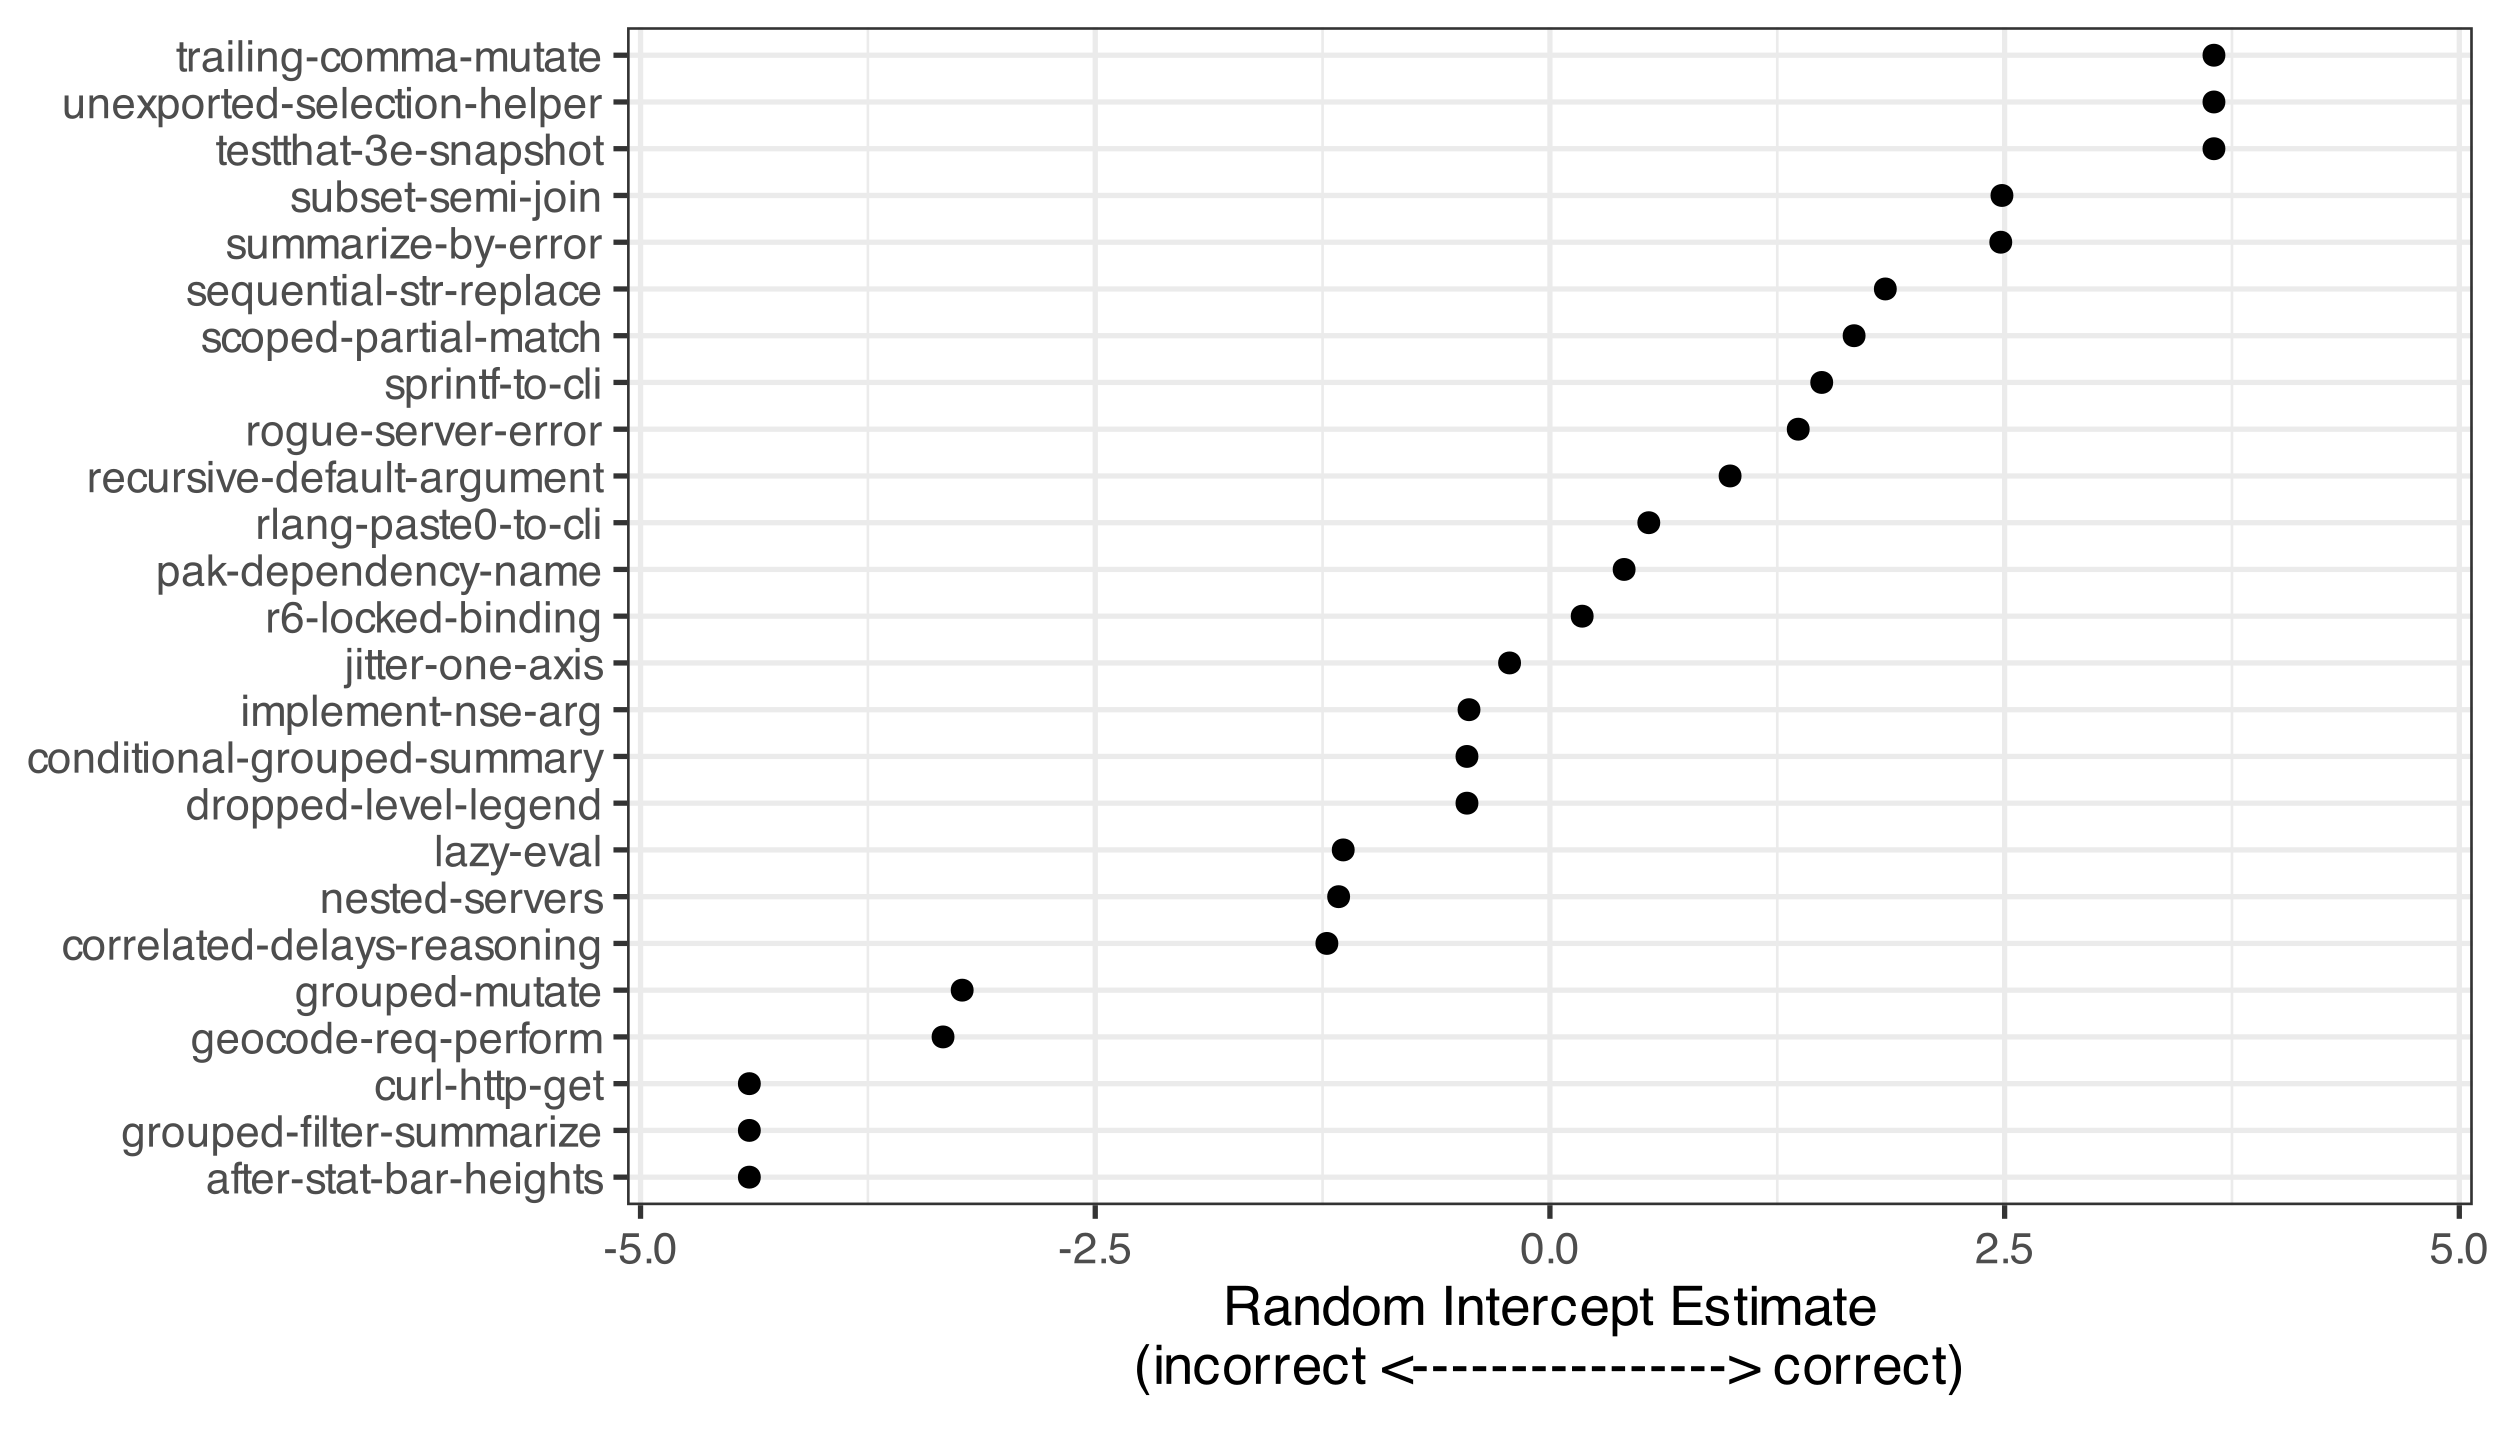 <?xml version="1.0" encoding="UTF-8"?>
<svg xmlns="http://www.w3.org/2000/svg" xmlns:xlink="http://www.w3.org/1999/xlink" width="504" height="288" viewBox="0 0 504 288">
<defs>
<g>
<g id="glyph-0-0">
<path d="M 0.281 0 L 0.281 -6.312 L 5.297 -6.312 L 5.297 0 Z M 4.5 -0.797 L 4.5 -5.516 L 1.078 -5.516 L 1.078 -0.797 Z M 4.5 -0.797 "/>
</g>
<g id="glyph-0-1">
<path d="M 1.156 -1.219 C 1.156 -1 1.238 -0.82 1.406 -0.688 C 1.57 -0.562 1.766 -0.5 1.984 -0.5 C 2.254 -0.5 2.52 -0.562 2.781 -0.688 C 3.207 -0.895 3.422 -1.238 3.422 -1.719 L 3.422 -2.344 C 3.328 -2.281 3.203 -2.227 3.047 -2.188 C 2.898 -2.145 2.754 -2.117 2.609 -2.109 L 2.141 -2.047 C 1.867 -2.004 1.66 -1.945 1.516 -1.875 C 1.273 -1.738 1.156 -1.52 1.156 -1.219 Z M 3.031 -2.781 C 3.207 -2.812 3.328 -2.891 3.391 -3.016 C 3.422 -3.078 3.438 -3.176 3.438 -3.312 C 3.438 -3.57 3.344 -3.758 3.156 -3.875 C 2.969 -4 2.703 -4.062 2.359 -4.062 C 1.953 -4.062 1.664 -3.953 1.5 -3.734 C 1.406 -3.609 1.344 -3.43 1.312 -3.203 L 0.594 -3.203 C 0.602 -3.766 0.785 -4.156 1.141 -4.375 C 1.492 -4.602 1.906 -4.719 2.375 -4.719 C 2.914 -4.719 3.352 -4.613 3.688 -4.406 C 4.02 -4.195 4.188 -3.875 4.188 -3.438 L 4.188 -0.797 C 4.188 -0.711 4.203 -0.645 4.234 -0.594 C 4.273 -0.551 4.348 -0.531 4.453 -0.531 C 4.484 -0.531 4.52 -0.531 4.562 -0.531 C 4.602 -0.531 4.648 -0.535 4.703 -0.547 L 4.703 0.016 C 4.578 0.055 4.484 0.078 4.422 0.078 C 4.359 0.086 4.273 0.094 4.172 0.094 C 3.898 0.094 3.707 0 3.594 -0.188 C 3.531 -0.281 3.484 -0.422 3.453 -0.609 C 3.297 -0.398 3.07 -0.219 2.781 -0.062 C 2.488 0.082 2.16 0.156 1.797 0.156 C 1.367 0.156 1.02 0.023 0.75 -0.234 C 0.488 -0.492 0.359 -0.816 0.359 -1.203 C 0.359 -1.629 0.488 -1.957 0.75 -2.188 C 1.02 -2.426 1.367 -2.578 1.797 -2.641 Z M 2.391 -4.719 Z M 2.391 -4.719 "/>
</g>
<g id="glyph-0-2">
<path d="M 0.766 -5.297 C 0.773 -5.617 0.828 -5.852 0.922 -6 C 1.109 -6.27 1.457 -6.406 1.969 -6.406 C 2.02 -6.406 2.07 -6.398 2.125 -6.391 C 2.176 -6.391 2.234 -6.391 2.297 -6.391 L 2.297 -5.672 C 2.211 -5.68 2.156 -5.688 2.125 -5.688 C 2.094 -5.688 2.055 -5.688 2.016 -5.688 C 1.785 -5.688 1.645 -5.625 1.594 -5.5 C 1.551 -5.383 1.531 -5.078 1.531 -4.578 L 2.297 -4.578 L 2.297 -3.969 L 1.531 -3.969 L 1.531 0 L 0.766 0 L 0.766 -3.969 L 0.125 -3.969 L 0.125 -4.578 L 0.766 -4.578 Z M 0.766 -5.297 "/>
</g>
<g id="glyph-0-3">
<path d="M 0.719 -5.891 L 1.5 -5.891 L 1.5 -4.594 L 2.234 -4.594 L 2.234 -3.969 L 1.5 -3.969 L 1.5 -0.969 C 1.5 -0.801 1.555 -0.691 1.672 -0.641 C 1.723 -0.609 1.82 -0.594 1.969 -0.594 C 2 -0.594 2.035 -0.594 2.078 -0.594 C 2.129 -0.594 2.18 -0.598 2.234 -0.609 L 2.234 0 C 2.148 0.02 2.055 0.035 1.953 0.047 C 1.859 0.066 1.758 0.078 1.656 0.078 C 1.289 0.078 1.039 -0.016 0.906 -0.203 C 0.781 -0.391 0.719 -0.629 0.719 -0.922 L 0.719 -3.969 L 0.094 -3.969 L 0.094 -4.594 L 0.719 -4.594 Z M 0.719 -5.891 "/>
</g>
<g id="glyph-0-4">
<path d="M 2.484 -4.703 C 2.805 -4.703 3.117 -4.625 3.422 -4.469 C 3.734 -4.32 3.969 -4.125 4.125 -3.875 C 4.281 -3.645 4.383 -3.375 4.438 -3.062 C 4.488 -2.852 4.516 -2.516 4.516 -2.047 L 1.141 -2.047 C 1.148 -1.586 1.258 -1.211 1.469 -0.922 C 1.676 -0.641 1.992 -0.5 2.422 -0.5 C 2.828 -0.5 3.148 -0.633 3.391 -0.906 C 3.523 -1.062 3.625 -1.238 3.688 -1.438 L 4.453 -1.438 C 4.43 -1.27 4.363 -1.082 4.25 -0.875 C 4.133 -0.664 4.004 -0.5 3.859 -0.375 C 3.629 -0.145 3.344 0.008 3 0.094 C 2.812 0.133 2.598 0.156 2.359 0.156 C 1.785 0.156 1.301 -0.051 0.906 -0.469 C 0.508 -0.883 0.312 -1.469 0.312 -2.219 C 0.312 -2.945 0.508 -3.539 0.906 -4 C 1.312 -4.469 1.836 -4.703 2.484 -4.703 Z M 3.719 -2.672 C 3.688 -3.004 3.613 -3.27 3.5 -3.469 C 3.281 -3.844 2.926 -4.031 2.438 -4.031 C 2.082 -4.031 1.785 -3.898 1.547 -3.641 C 1.305 -3.391 1.176 -3.066 1.156 -2.672 Z M 2.406 -4.719 Z M 2.406 -4.719 "/>
</g>
<g id="glyph-0-5">
<path d="M 0.594 -4.594 L 1.328 -4.594 L 1.328 -3.812 C 1.379 -3.957 1.523 -4.141 1.766 -4.359 C 2.004 -4.586 2.273 -4.703 2.578 -4.703 C 2.586 -4.703 2.609 -4.695 2.641 -4.688 C 2.68 -4.688 2.742 -4.688 2.828 -4.688 L 2.828 -3.859 C 2.773 -3.867 2.727 -3.875 2.688 -3.875 C 2.656 -3.883 2.617 -3.891 2.578 -3.891 C 2.18 -3.891 1.879 -3.766 1.672 -3.516 C 1.461 -3.266 1.359 -2.973 1.359 -2.641 L 1.359 0 L 0.594 0 Z M 0.594 -4.594 "/>
</g>
<g id="glyph-0-6">
<path d="M 0.359 -2.844 L 2.516 -2.844 L 2.516 -2.047 L 0.359 -2.047 Z M 0.359 -2.844 "/>
</g>
<g id="glyph-0-7">
<path d="M 1.031 -1.438 C 1.051 -1.188 1.113 -0.988 1.219 -0.844 C 1.414 -0.602 1.754 -0.484 2.234 -0.484 C 2.516 -0.484 2.766 -0.539 2.984 -0.656 C 3.203 -0.781 3.312 -0.973 3.312 -1.234 C 3.312 -1.43 3.223 -1.582 3.047 -1.688 C 2.941 -1.75 2.723 -1.82 2.391 -1.906 L 1.781 -2.062 C 1.383 -2.164 1.094 -2.273 0.906 -2.391 C 0.57 -2.598 0.406 -2.891 0.406 -3.266 C 0.406 -3.691 0.562 -4.039 0.875 -4.312 C 1.195 -4.582 1.617 -4.719 2.141 -4.719 C 2.836 -4.719 3.336 -4.516 3.641 -4.109 C 3.836 -3.848 3.93 -3.57 3.922 -3.281 L 3.203 -3.281 C 3.18 -3.457 3.117 -3.613 3.016 -3.75 C 2.836 -3.957 2.531 -4.062 2.094 -4.062 C 1.801 -4.062 1.578 -4.004 1.422 -3.891 C 1.273 -3.773 1.203 -3.629 1.203 -3.453 C 1.203 -3.254 1.301 -3.094 1.5 -2.969 C 1.613 -2.895 1.781 -2.832 2 -2.781 L 2.516 -2.656 C 3.066 -2.52 3.438 -2.391 3.625 -2.266 C 3.926 -2.066 4.078 -1.754 4.078 -1.328 C 4.078 -0.922 3.922 -0.566 3.609 -0.266 C 3.305 0.023 2.832 0.172 2.188 0.172 C 1.508 0.172 1.023 0.02 0.734 -0.281 C 0.453 -0.594 0.301 -0.977 0.281 -1.438 Z M 2.172 -4.719 Z M 2.172 -4.719 "/>
</g>
<g id="glyph-0-8">
<path d="M 0.5 -6.328 L 1.266 -6.328 L 1.266 -4.047 C 1.43 -4.266 1.629 -4.43 1.859 -4.547 C 2.098 -4.66 2.352 -4.719 2.625 -4.719 C 3.195 -4.719 3.66 -4.52 4.016 -4.125 C 4.379 -3.738 4.562 -3.16 4.562 -2.391 C 4.562 -1.66 4.383 -1.055 4.031 -0.578 C 3.676 -0.098 3.188 0.141 2.562 0.141 C 2.219 0.141 1.922 0.055 1.672 -0.109 C 1.535 -0.203 1.383 -0.363 1.219 -0.594 L 1.219 0 L 0.5 0 Z M 2.516 -0.531 C 2.93 -0.531 3.242 -0.695 3.453 -1.031 C 3.66 -1.363 3.766 -1.801 3.766 -2.344 C 3.766 -2.832 3.66 -3.234 3.453 -3.547 C 3.242 -3.867 2.938 -4.031 2.531 -4.031 C 2.188 -4.031 1.879 -3.898 1.609 -3.641 C 1.348 -3.379 1.219 -2.945 1.219 -2.344 C 1.219 -1.914 1.27 -1.566 1.375 -1.297 C 1.582 -0.785 1.961 -0.531 2.516 -0.531 Z M 2.516 -0.531 "/>
</g>
<g id="glyph-0-9">
<path d="M 0.562 -6.328 L 1.344 -6.328 L 1.344 -3.984 C 1.52 -4.211 1.68 -4.375 1.828 -4.469 C 2.078 -4.633 2.391 -4.719 2.766 -4.719 C 3.43 -4.719 3.883 -4.484 4.125 -4.016 C 4.25 -3.754 4.312 -3.398 4.312 -2.953 L 4.312 0 L 3.516 0 L 3.516 -2.906 C 3.516 -3.238 3.473 -3.484 3.391 -3.641 C 3.254 -3.891 2.992 -4.016 2.609 -4.016 C 2.285 -4.016 1.992 -3.906 1.734 -3.688 C 1.473 -3.469 1.344 -3.051 1.344 -2.438 L 1.344 0 L 0.562 0 Z M 0.562 -6.328 "/>
</g>
<g id="glyph-0-10">
<path d="M 0.562 -4.578 L 1.359 -4.578 L 1.359 0 L 0.562 0 Z M 0.562 -6.312 L 1.359 -6.312 L 1.359 -5.438 L 0.562 -5.438 Z M 0.562 -6.312 "/>
</g>
<g id="glyph-0-11">
<path d="M 2.188 -4.688 C 2.551 -4.688 2.867 -4.598 3.141 -4.422 C 3.285 -4.316 3.43 -4.172 3.578 -3.984 L 3.578 -4.562 L 4.297 -4.562 L 4.297 -0.375 C 4.297 0.207 4.207 0.672 4.031 1.016 C 3.719 1.641 3.113 1.953 2.219 1.953 C 1.727 1.953 1.312 1.836 0.969 1.609 C 0.633 1.391 0.445 1.047 0.406 0.578 L 1.188 0.578 C 1.227 0.773 1.301 0.93 1.406 1.047 C 1.582 1.223 1.859 1.312 2.234 1.312 C 2.828 1.312 3.219 1.098 3.406 0.672 C 3.508 0.43 3.555 -0.004 3.547 -0.641 C 3.391 -0.398 3.203 -0.223 2.984 -0.109 C 2.773 0.004 2.488 0.062 2.125 0.062 C 1.633 0.062 1.203 -0.113 0.828 -0.469 C 0.453 -0.82 0.266 -1.41 0.266 -2.234 C 0.266 -3.004 0.453 -3.602 0.828 -4.031 C 1.203 -4.469 1.656 -4.688 2.188 -4.688 Z M 3.578 -2.312 C 3.578 -2.883 3.457 -3.305 3.219 -3.578 C 2.988 -3.859 2.691 -4 2.328 -4 C 1.785 -4 1.414 -3.742 1.219 -3.234 C 1.113 -2.961 1.062 -2.609 1.062 -2.172 C 1.062 -1.648 1.164 -1.254 1.375 -0.984 C 1.582 -0.711 1.863 -0.578 2.219 -0.578 C 2.77 -0.578 3.16 -0.828 3.391 -1.328 C 3.516 -1.609 3.578 -1.938 3.578 -2.312 Z M 2.281 -4.719 Z M 2.281 -4.719 "/>
</g>
<g id="glyph-0-12">
<path d="M 2.391 -0.5 C 2.898 -0.5 3.25 -0.691 3.438 -1.078 C 3.633 -1.461 3.734 -1.895 3.734 -2.375 C 3.734 -2.801 3.664 -3.148 3.531 -3.422 C 3.312 -3.848 2.938 -4.062 2.406 -4.062 C 1.926 -4.062 1.578 -3.879 1.359 -3.516 C 1.148 -3.16 1.047 -2.727 1.047 -2.219 C 1.047 -1.727 1.148 -1.316 1.359 -0.984 C 1.578 -0.66 1.922 -0.5 2.391 -0.5 Z M 2.422 -4.734 C 3.016 -4.734 3.516 -4.535 3.922 -4.141 C 4.336 -3.742 4.547 -3.16 4.547 -2.391 C 4.547 -1.648 4.363 -1.035 4 -0.547 C 3.633 -0.066 3.07 0.172 2.312 0.172 C 1.688 0.172 1.188 -0.039 0.812 -0.469 C 0.438 -0.895 0.25 -1.473 0.25 -2.203 C 0.25 -2.973 0.445 -3.586 0.844 -4.047 C 1.238 -4.504 1.766 -4.734 2.422 -4.734 Z M 2.391 -4.719 Z M 2.391 -4.719 "/>
</g>
<g id="glyph-0-13">
<path d="M 1.344 -4.594 L 1.344 -1.547 C 1.344 -1.305 1.379 -1.113 1.453 -0.969 C 1.586 -0.695 1.844 -0.562 2.219 -0.562 C 2.758 -0.562 3.125 -0.801 3.312 -1.281 C 3.426 -1.539 3.484 -1.895 3.484 -2.344 L 3.484 -4.594 L 4.25 -4.594 L 4.25 0 L 3.516 0 L 3.531 -0.672 C 3.426 -0.504 3.301 -0.359 3.156 -0.234 C 2.863 0.004 2.504 0.125 2.078 0.125 C 1.422 0.125 0.977 -0.094 0.75 -0.531 C 0.613 -0.77 0.547 -1.082 0.547 -1.469 L 0.547 -4.594 Z M 2.406 -4.719 Z M 2.406 -4.719 "/>
</g>
<g id="glyph-0-14">
<path d="M 2.516 -0.516 C 2.867 -0.516 3.164 -0.664 3.406 -0.969 C 3.645 -1.27 3.766 -1.723 3.766 -2.328 C 3.766 -2.691 3.711 -3.004 3.609 -3.266 C 3.41 -3.773 3.047 -4.031 2.516 -4.031 C 1.973 -4.031 1.602 -3.766 1.406 -3.234 C 1.301 -2.941 1.25 -2.578 1.25 -2.141 C 1.25 -1.785 1.301 -1.484 1.406 -1.234 C 1.602 -0.754 1.973 -0.516 2.516 -0.516 Z M 0.5 -4.578 L 1.266 -4.578 L 1.266 -3.969 C 1.41 -4.176 1.578 -4.336 1.766 -4.453 C 2.023 -4.629 2.332 -4.719 2.688 -4.719 C 3.207 -4.719 3.648 -4.516 4.016 -4.109 C 4.379 -3.711 4.562 -3.145 4.562 -2.406 C 4.562 -1.395 4.297 -0.676 3.766 -0.25 C 3.43 0.02 3.047 0.156 2.609 0.156 C 2.266 0.156 1.973 0.074 1.734 -0.078 C 1.598 -0.16 1.445 -0.305 1.281 -0.516 L 1.281 1.828 L 0.5 1.828 Z M 0.5 -4.578 "/>
</g>
<g id="glyph-0-15">
<path d="M 1.062 -2.25 C 1.062 -1.75 1.164 -1.332 1.375 -1 C 1.582 -0.676 1.914 -0.516 2.375 -0.516 C 2.727 -0.516 3.02 -0.664 3.25 -0.969 C 3.488 -1.281 3.609 -1.723 3.609 -2.297 C 3.609 -2.879 3.488 -3.305 3.25 -3.578 C 3.008 -3.859 2.711 -4 2.359 -4 C 1.973 -4 1.66 -3.848 1.422 -3.547 C 1.18 -3.254 1.062 -2.82 1.062 -2.25 Z M 2.219 -4.688 C 2.57 -4.688 2.867 -4.609 3.109 -4.453 C 3.242 -4.367 3.398 -4.219 3.578 -4 L 3.578 -6.328 L 4.312 -6.328 L 4.312 0 L 3.625 0 L 3.625 -0.641 C 3.438 -0.359 3.219 -0.156 2.969 -0.031 C 2.727 0.094 2.453 0.156 2.141 0.156 C 1.617 0.156 1.172 -0.055 0.797 -0.484 C 0.422 -0.91 0.234 -1.484 0.234 -2.203 C 0.234 -2.867 0.406 -3.445 0.75 -3.938 C 1.094 -4.438 1.582 -4.688 2.219 -4.688 Z M 2.219 -4.688 "/>
</g>
<g id="glyph-0-16">
<path d="M 0.766 -5.297 C 0.773 -5.617 0.828 -5.852 0.922 -6 C 1.109 -6.27 1.457 -6.406 1.969 -6.406 C 2.02 -6.406 2.07 -6.398 2.125 -6.391 C 2.176 -6.391 2.234 -6.391 2.297 -6.391 L 2.297 -5.672 C 2.211 -5.68 2.156 -5.688 2.125 -5.688 C 2.094 -5.688 2.055 -5.688 2.016 -5.688 C 1.785 -5.688 1.645 -5.625 1.594 -5.5 C 1.551 -5.383 1.531 -5.078 1.531 -4.578 L 2.297 -4.578 L 2.297 -3.969 L 1.531 -3.969 L 1.531 0 L 0.766 0 L 0.766 -3.969 L 0.125 -3.969 L 0.125 -4.578 L 0.766 -4.578 Z M 3.047 -5.438 L 3.047 -6.312 L 3.812 -6.312 L 3.812 -5.438 Z M 3.047 -4.578 L 3.812 -4.578 L 3.812 0 L 3.047 0 Z M 3.047 -4.578 "/>
</g>
<g id="glyph-0-17">
<path d="M 0.594 -6.312 L 1.359 -6.312 L 1.359 0 L 0.594 0 Z M 0.594 -6.312 "/>
</g>
<g id="glyph-0-18">
<path d="M 0.562 -4.594 L 1.328 -4.594 L 1.328 -3.953 C 1.516 -4.172 1.68 -4.332 1.828 -4.438 C 2.086 -4.613 2.379 -4.703 2.703 -4.703 C 3.066 -4.703 3.359 -4.613 3.578 -4.438 C 3.703 -4.332 3.816 -4.18 3.922 -3.984 C 4.098 -4.223 4.301 -4.398 4.531 -4.516 C 4.758 -4.641 5.02 -4.703 5.312 -4.703 C 5.926 -4.703 6.348 -4.477 6.578 -4.031 C 6.691 -3.789 6.75 -3.469 6.75 -3.062 L 6.75 0 L 5.953 0 L 5.953 -3.203 C 5.953 -3.504 5.875 -3.711 5.719 -3.828 C 5.57 -3.941 5.383 -4 5.156 -4 C 4.852 -4 4.594 -3.895 4.375 -3.688 C 4.156 -3.488 4.047 -3.148 4.047 -2.672 L 4.047 0 L 3.266 0 L 3.266 -3 C 3.266 -3.312 3.227 -3.539 3.156 -3.688 C 3.039 -3.895 2.82 -4 2.5 -4 C 2.207 -4 1.941 -3.883 1.703 -3.656 C 1.461 -3.438 1.344 -3.031 1.344 -2.438 L 1.344 0 L 0.562 0 Z M 0.562 -4.594 "/>
</g>
<g id="glyph-0-19">
<path d="M 0.219 -0.609 L 2.953 -3.906 L 0.422 -3.906 L 0.422 -4.594 L 3.984 -4.594 L 3.984 -3.969 L 1.281 -0.688 L 4.078 -0.688 L 4.078 0 L 0.219 0 Z M 2.219 -4.719 Z M 2.219 -4.719 "/>
</g>
<g id="glyph-0-20">
<path d="M 2.344 -4.734 C 2.863 -4.734 3.285 -4.609 3.609 -4.359 C 3.93 -4.109 4.125 -3.672 4.188 -3.047 L 3.438 -3.047 C 3.395 -3.336 3.289 -3.578 3.125 -3.766 C 2.957 -3.953 2.695 -4.047 2.344 -4.047 C 1.852 -4.047 1.5 -3.801 1.281 -3.312 C 1.145 -3.008 1.078 -2.629 1.078 -2.172 C 1.078 -1.703 1.172 -1.312 1.359 -1 C 1.555 -0.688 1.867 -0.531 2.297 -0.531 C 2.609 -0.531 2.859 -0.625 3.047 -0.812 C 3.234 -1.008 3.363 -1.281 3.438 -1.625 L 4.188 -1.625 C 4.102 -1.02 3.891 -0.57 3.547 -0.281 C 3.203 0 2.766 0.141 2.234 0.141 C 1.629 0.141 1.145 -0.078 0.781 -0.516 C 0.426 -0.961 0.25 -1.516 0.25 -2.172 C 0.25 -2.984 0.445 -3.613 0.844 -4.062 C 1.238 -4.508 1.738 -4.734 2.344 -4.734 Z M 2.219 -4.719 Z M 2.219 -4.719 "/>
</g>
<g id="glyph-0-21">
<path d="M 1.062 -2.234 C 1.062 -1.836 1.117 -1.504 1.234 -1.234 C 1.43 -0.754 1.785 -0.516 2.297 -0.516 C 2.828 -0.516 3.195 -0.77 3.406 -1.281 C 3.52 -1.551 3.578 -1.906 3.578 -2.344 C 3.578 -2.738 3.516 -3.07 3.391 -3.344 C 3.18 -3.789 2.812 -4.016 2.281 -4.016 C 1.945 -4.016 1.66 -3.867 1.422 -3.578 C 1.18 -3.297 1.062 -2.848 1.062 -2.234 Z M 2.203 -4.703 C 2.586 -4.703 2.91 -4.609 3.172 -4.422 C 3.316 -4.316 3.453 -4.16 3.578 -3.953 L 3.578 -4.594 L 4.312 -4.594 L 4.312 1.828 L 3.547 1.828 L 3.547 -0.531 C 3.41 -0.32 3.227 -0.156 3 -0.031 C 2.77 0.082 2.488 0.141 2.156 0.141 C 1.664 0.141 1.223 -0.047 0.828 -0.422 C 0.441 -0.805 0.25 -1.395 0.25 -2.188 C 0.25 -2.914 0.43 -3.516 0.797 -3.984 C 1.16 -4.461 1.629 -4.703 2.203 -4.703 Z M 2.203 -4.703 "/>
</g>
<g id="glyph-0-22">
<path d="M 3.438 -4.594 L 4.297 -4.594 C 4.18 -4.301 3.938 -3.629 3.562 -2.578 C 3.289 -1.785 3.055 -1.145 2.859 -0.656 C 2.41 0.52 2.094 1.238 1.906 1.5 C 1.727 1.758 1.414 1.891 0.969 1.891 C 0.863 1.891 0.781 1.883 0.719 1.875 C 0.664 1.863 0.594 1.848 0.5 1.828 L 0.5 1.125 C 0.633 1.156 0.734 1.176 0.797 1.188 C 0.859 1.195 0.91 1.203 0.953 1.203 C 1.098 1.203 1.203 1.176 1.266 1.125 C 1.336 1.082 1.395 1.023 1.438 0.953 C 1.457 0.93 1.508 0.812 1.594 0.594 C 1.688 0.383 1.754 0.234 1.797 0.141 L 0.094 -4.594 L 0.969 -4.594 L 2.203 -0.859 Z M 2.188 -4.719 Z M 2.188 -4.719 "/>
</g>
<g id="glyph-0-23">
<path d="M 0.562 -4.594 L 1.297 -4.594 L 1.297 -3.953 C 1.516 -4.211 1.742 -4.398 1.984 -4.516 C 2.234 -4.641 2.508 -4.703 2.812 -4.703 C 3.457 -4.703 3.895 -4.473 4.125 -4.016 C 4.25 -3.766 4.312 -3.41 4.312 -2.953 L 4.312 0 L 3.531 0 L 3.531 -2.906 C 3.531 -3.176 3.488 -3.398 3.406 -3.578 C 3.27 -3.859 3.02 -4 2.656 -4 C 2.477 -4 2.328 -3.984 2.203 -3.953 C 1.992 -3.891 1.812 -3.766 1.656 -3.578 C 1.52 -3.422 1.43 -3.258 1.391 -3.094 C 1.359 -2.938 1.344 -2.707 1.344 -2.406 L 1.344 0 L 0.562 0 Z M 2.391 -4.719 Z M 2.391 -4.719 "/>
</g>
<g id="glyph-0-24">
<path d="M 0.938 -4.594 L 2.172 -0.859 L 3.453 -4.594 L 4.297 -4.594 L 2.562 0 L 1.75 0 L 0.047 -4.594 Z M 0.938 -4.594 "/>
</g>
<g id="glyph-0-25">
<path d="M 1.344 -5.422 L 0.562 -5.422 L 0.562 -6.312 L 1.344 -6.312 Z M -0.156 1.156 C 0.184 1.145 0.391 1.113 0.453 1.062 C 0.523 1.02 0.562 0.863 0.562 0.594 L 0.562 -4.578 L 1.344 -4.578 L 1.344 0.688 C 1.344 1.02 1.285 1.27 1.172 1.438 C 0.992 1.719 0.656 1.859 0.156 1.859 C 0.113 1.859 0.07 1.852 0.031 1.844 C -0.008 1.844 -0.07 1.836 -0.156 1.828 Z M -0.156 1.156 "/>
</g>
<g id="glyph-0-26">
<path d="M 0.125 -4.594 L 1.125 -4.594 L 2.188 -2.984 L 3.25 -4.594 L 4.203 -4.578 L 2.641 -2.359 L 4.266 0 L 3.281 0 L 2.141 -1.734 L 1.031 0 L 0.047 0 L 1.672 -2.359 Z M 0.125 -4.594 "/>
</g>
<g id="glyph-0-27">
<path d="M 2.578 -6.172 C 3.266 -6.172 3.742 -5.992 4.016 -5.641 C 4.285 -5.285 4.422 -4.922 4.422 -4.547 L 3.656 -4.547 C 3.602 -4.785 3.531 -4.973 3.438 -5.109 C 3.25 -5.367 2.961 -5.5 2.578 -5.5 C 2.148 -5.5 1.805 -5.297 1.547 -4.891 C 1.297 -4.492 1.156 -3.926 1.125 -3.188 C 1.301 -3.445 1.523 -3.641 1.797 -3.766 C 2.047 -3.879 2.32 -3.938 2.625 -3.938 C 3.133 -3.938 3.582 -3.77 3.969 -3.438 C 4.352 -3.113 4.547 -2.625 4.547 -1.969 C 4.547 -1.414 4.363 -0.922 4 -0.484 C 3.633 -0.055 3.117 0.156 2.453 0.156 C 1.867 0.156 1.367 -0.062 0.953 -0.5 C 0.535 -0.938 0.328 -1.672 0.328 -2.703 C 0.328 -3.461 0.422 -4.109 0.609 -4.641 C 0.961 -5.66 1.617 -6.172 2.578 -6.172 Z M 2.516 -0.531 C 2.922 -0.531 3.223 -0.664 3.422 -0.938 C 3.629 -1.207 3.734 -1.531 3.734 -1.906 C 3.734 -2.219 3.641 -2.516 3.453 -2.797 C 3.273 -3.086 2.953 -3.234 2.484 -3.234 C 2.148 -3.234 1.859 -3.125 1.609 -2.906 C 1.359 -2.688 1.234 -2.352 1.234 -1.906 C 1.234 -1.52 1.344 -1.191 1.562 -0.922 C 1.789 -0.66 2.109 -0.531 2.516 -0.531 Z M 2.516 -0.531 "/>
</g>
<g id="glyph-0-28">
<path d="M 0.547 -6.312 L 1.297 -6.312 L 1.297 -2.641 L 3.281 -4.594 L 4.266 -4.594 L 2.5 -2.875 L 4.359 0 L 3.375 0 L 1.938 -2.312 L 1.297 -1.734 L 1.297 0 L 0.547 0 Z M 0.547 -6.312 "/>
</g>
<g id="glyph-0-29">
<path d="M 2.375 -6.156 C 3.176 -6.156 3.754 -5.828 4.109 -5.172 C 4.379 -4.66 4.516 -3.961 4.516 -3.078 C 4.516 -2.242 4.391 -1.555 4.141 -1.016 C 3.785 -0.223 3.195 0.172 2.375 0.172 C 1.633 0.172 1.082 -0.148 0.719 -0.797 C 0.426 -1.328 0.281 -2.047 0.281 -2.953 C 0.281 -3.648 0.367 -4.25 0.547 -4.75 C 0.879 -5.688 1.488 -6.156 2.375 -6.156 Z M 2.375 -0.531 C 2.77 -0.531 3.086 -0.707 3.328 -1.062 C 3.566 -1.426 3.688 -2.086 3.688 -3.047 C 3.688 -3.754 3.598 -4.332 3.422 -4.781 C 3.254 -5.227 2.922 -5.453 2.422 -5.453 C 1.973 -5.453 1.641 -5.238 1.422 -4.812 C 1.211 -4.383 1.109 -3.754 1.109 -2.922 C 1.109 -2.297 1.176 -1.789 1.312 -1.406 C 1.52 -0.82 1.875 -0.531 2.375 -0.531 Z M 2.375 -0.531 "/>
</g>
<g id="glyph-0-30">
<path d="M 2.281 0.172 C 1.551 0.172 1.02 -0.023 0.688 -0.422 C 0.363 -0.828 0.203 -1.316 0.203 -1.891 L 1.016 -1.891 C 1.047 -1.492 1.117 -1.203 1.234 -1.016 C 1.441 -0.691 1.805 -0.531 2.328 -0.531 C 2.734 -0.531 3.055 -0.641 3.297 -0.859 C 3.547 -1.078 3.672 -1.359 3.672 -1.703 C 3.672 -2.129 3.539 -2.426 3.281 -2.594 C 3.031 -2.758 2.672 -2.844 2.203 -2.844 C 2.148 -2.844 2.098 -2.844 2.047 -2.844 C 1.992 -2.844 1.941 -2.844 1.891 -2.844 L 1.891 -3.516 C 1.973 -3.516 2.039 -3.508 2.094 -3.5 C 2.145 -3.5 2.203 -3.5 2.266 -3.5 C 2.555 -3.5 2.797 -3.547 2.984 -3.641 C 3.305 -3.797 3.469 -4.082 3.469 -4.5 C 3.469 -4.801 3.359 -5.035 3.141 -5.203 C 2.922 -5.367 2.672 -5.453 2.391 -5.453 C 1.867 -5.453 1.508 -5.281 1.312 -4.938 C 1.207 -4.75 1.145 -4.477 1.125 -4.125 L 0.359 -4.125 C 0.359 -4.582 0.453 -4.973 0.641 -5.297 C 0.953 -5.867 1.504 -6.156 2.297 -6.156 C 2.93 -6.156 3.422 -6.016 3.766 -5.734 C 4.109 -5.461 4.281 -5.062 4.281 -4.531 C 4.281 -4.145 4.176 -3.836 3.969 -3.609 C 3.844 -3.461 3.68 -3.348 3.484 -3.266 C 3.805 -3.172 4.055 -3 4.234 -2.75 C 4.422 -2.5 4.516 -2.191 4.516 -1.828 C 4.516 -1.234 4.316 -0.75 3.922 -0.375 C 3.535 -0.008 2.988 0.172 2.281 0.172 Z M 2.281 0.172 "/>
</g>
<g id="glyph-0-31">
<path d="M 1.094 -1.562 C 1.133 -1.125 1.336 -0.82 1.703 -0.656 C 1.879 -0.57 2.094 -0.531 2.344 -0.531 C 2.801 -0.531 3.141 -0.676 3.359 -0.969 C 3.578 -1.258 3.688 -1.582 3.688 -1.938 C 3.688 -2.363 3.555 -2.691 3.297 -2.922 C 3.035 -3.16 2.719 -3.281 2.344 -3.281 C 2.082 -3.281 1.852 -3.227 1.656 -3.125 C 1.469 -3.02 1.305 -2.879 1.172 -2.703 L 0.5 -2.734 L 0.969 -6.047 L 4.172 -6.047 L 4.172 -5.297 L 1.562 -5.297 L 1.297 -3.594 C 1.43 -3.695 1.566 -3.773 1.703 -3.828 C 1.93 -3.93 2.195 -3.984 2.5 -3.984 C 3.062 -3.984 3.535 -3.801 3.922 -3.438 C 4.316 -3.07 4.516 -2.609 4.516 -2.047 C 4.516 -1.461 4.332 -0.945 3.969 -0.5 C 3.613 -0.062 3.047 0.156 2.266 0.156 C 1.754 0.156 1.305 0.012 0.922 -0.266 C 0.547 -0.547 0.332 -0.977 0.281 -1.562 Z M 1.094 -1.562 "/>
</g>
<g id="glyph-0-32">
<path d="M 0.75 -0.938 L 1.656 -0.938 L 1.656 0 L 0.75 0 Z M 0.75 -0.938 "/>
</g>
<g id="glyph-0-33">
<path d="M 0.281 0 C 0.301 -0.531 0.406 -0.988 0.594 -1.375 C 0.789 -1.77 1.164 -2.129 1.719 -2.453 L 2.547 -2.922 C 2.91 -3.141 3.164 -3.328 3.312 -3.484 C 3.551 -3.711 3.672 -3.984 3.672 -4.297 C 3.672 -4.648 3.562 -4.93 3.344 -5.141 C 3.133 -5.359 2.848 -5.469 2.484 -5.469 C 1.961 -5.469 1.598 -5.266 1.391 -4.859 C 1.285 -4.648 1.227 -4.352 1.219 -3.969 L 0.422 -3.969 C 0.43 -4.5 0.531 -4.938 0.719 -5.281 C 1.051 -5.875 1.645 -6.172 2.5 -6.172 C 3.195 -6.172 3.707 -5.977 4.031 -5.594 C 4.363 -5.219 4.531 -4.797 4.531 -4.328 C 4.531 -3.836 4.352 -3.414 4 -3.062 C 3.801 -2.863 3.441 -2.617 2.922 -2.328 L 2.344 -2 C 2.062 -1.844 1.836 -1.695 1.672 -1.562 C 1.391 -1.312 1.211 -1.035 1.141 -0.734 L 4.5 -0.734 L 4.5 0 Z M 0.281 0 "/>
</g>
<g id="glyph-1-0">
<path d="M 0.359 0 L 0.359 -7.891 L 6.625 -7.891 L 6.625 0 Z M 5.625 -0.984 L 5.625 -6.906 L 1.344 -6.906 L 1.344 -0.984 Z M 5.625 -0.984 "/>
</g>
<g id="glyph-1-1">
<path d="M 4.5 -4.281 C 5.008 -4.281 5.41 -4.379 5.703 -4.578 C 5.992 -4.773 6.141 -5.133 6.141 -5.656 C 6.141 -6.219 5.93 -6.602 5.516 -6.812 C 5.297 -6.914 5.004 -6.969 4.641 -6.969 L 2.031 -6.969 L 2.031 -4.281 Z M 0.969 -7.891 L 4.625 -7.891 C 5.219 -7.891 5.711 -7.801 6.109 -7.625 C 6.848 -7.289 7.219 -6.672 7.219 -5.766 C 7.219 -5.285 7.117 -4.895 6.922 -4.594 C 6.734 -4.301 6.461 -4.062 6.109 -3.875 C 6.41 -3.75 6.641 -3.582 6.797 -3.375 C 6.953 -3.176 7.039 -2.848 7.062 -2.391 L 7.094 -1.328 C 7.102 -1.023 7.129 -0.801 7.172 -0.656 C 7.234 -0.406 7.348 -0.242 7.516 -0.172 L 7.516 0 L 6.203 0 C 6.172 -0.07 6.145 -0.16 6.125 -0.266 C 6.102 -0.367 6.082 -0.578 6.062 -0.891 L 6 -2.203 C 5.977 -2.711 5.789 -3.055 5.438 -3.234 C 5.227 -3.336 4.906 -3.391 4.469 -3.391 L 2.031 -3.391 L 2.031 0 L 0.969 0 Z M 0.969 -7.891 "/>
</g>
<g id="glyph-1-2">
<path d="M 1.453 -1.531 C 1.453 -1.25 1.551 -1.023 1.75 -0.859 C 1.957 -0.703 2.203 -0.625 2.484 -0.625 C 2.816 -0.625 3.145 -0.703 3.469 -0.859 C 4.008 -1.117 4.281 -1.551 4.281 -2.156 L 4.281 -2.922 C 4.156 -2.848 4 -2.785 3.812 -2.734 C 3.633 -2.691 3.453 -2.656 3.266 -2.625 L 2.688 -2.562 C 2.332 -2.508 2.066 -2.438 1.891 -2.344 C 1.598 -2.164 1.453 -1.895 1.453 -1.531 Z M 3.797 -3.484 C 4.016 -3.516 4.16 -3.609 4.234 -3.766 C 4.273 -3.848 4.297 -3.973 4.297 -4.141 C 4.297 -4.461 4.176 -4.695 3.938 -4.844 C 3.707 -5 3.375 -5.078 2.938 -5.078 C 2.438 -5.078 2.082 -4.941 1.875 -4.672 C 1.75 -4.516 1.672 -4.289 1.641 -4 L 0.734 -4 C 0.754 -4.707 0.984 -5.195 1.422 -5.469 C 1.867 -5.75 2.383 -5.891 2.969 -5.891 C 3.645 -5.891 4.191 -5.758 4.609 -5.5 C 5.035 -5.25 5.25 -4.848 5.25 -4.297 L 5.25 -0.984 C 5.25 -0.891 5.266 -0.812 5.297 -0.75 C 5.336 -0.688 5.426 -0.656 5.562 -0.656 C 5.602 -0.656 5.648 -0.656 5.703 -0.656 C 5.766 -0.664 5.82 -0.676 5.875 -0.688 L 5.875 0.031 C 5.727 0.07 5.613 0.098 5.531 0.109 C 5.457 0.117 5.352 0.125 5.219 0.125 C 4.883 0.125 4.641 0.004 4.484 -0.234 C 4.41 -0.359 4.359 -0.535 4.328 -0.766 C 4.129 -0.504 3.844 -0.281 3.469 -0.094 C 3.102 0.09 2.695 0.188 2.25 0.188 C 1.719 0.188 1.281 0.023 0.938 -0.297 C 0.602 -0.617 0.438 -1.023 0.438 -1.516 C 0.438 -2.047 0.602 -2.457 0.938 -2.75 C 1.27 -3.039 1.707 -3.223 2.25 -3.297 Z M 2.984 -5.891 Z M 2.984 -5.891 "/>
</g>
<g id="glyph-1-3">
<path d="M 0.703 -5.75 L 1.625 -5.75 L 1.625 -4.938 C 1.895 -5.27 2.18 -5.508 2.484 -5.656 C 2.797 -5.801 3.133 -5.875 3.5 -5.875 C 4.32 -5.875 4.875 -5.594 5.156 -5.031 C 5.312 -4.719 5.391 -4.27 5.391 -3.688 L 5.391 0 L 4.422 0 L 4.422 -3.625 C 4.422 -3.977 4.367 -4.258 4.266 -4.469 C 4.086 -4.832 3.773 -5.016 3.328 -5.016 C 3.098 -5.016 2.91 -4.988 2.766 -4.938 C 2.492 -4.863 2.258 -4.707 2.062 -4.469 C 1.906 -4.281 1.801 -4.082 1.75 -3.875 C 1.695 -3.676 1.672 -3.391 1.672 -3.016 L 1.672 0 L 0.703 0 Z M 2.984 -5.891 Z M 2.984 -5.891 "/>
</g>
<g id="glyph-1-4">
<path d="M 1.328 -2.812 C 1.328 -2.195 1.457 -1.68 1.719 -1.266 C 1.977 -0.848 2.395 -0.641 2.969 -0.641 C 3.414 -0.641 3.781 -0.832 4.062 -1.219 C 4.352 -1.602 4.5 -2.156 4.5 -2.875 C 4.5 -3.602 4.348 -4.141 4.047 -4.484 C 3.754 -4.836 3.391 -5.016 2.953 -5.016 C 2.473 -5.016 2.082 -4.828 1.781 -4.453 C 1.477 -4.078 1.328 -3.531 1.328 -2.812 Z M 2.781 -5.859 C 3.219 -5.859 3.586 -5.766 3.891 -5.578 C 4.055 -5.473 4.25 -5.285 4.469 -5.016 L 4.469 -7.922 L 5.391 -7.922 L 5.391 0 L 4.531 0 L 4.531 -0.797 C 4.301 -0.441 4.031 -0.188 3.719 -0.031 C 3.414 0.121 3.066 0.203 2.672 0.203 C 2.023 0.203 1.469 -0.062 1 -0.594 C 0.531 -1.133 0.297 -1.852 0.297 -2.75 C 0.297 -3.594 0.508 -4.32 0.938 -4.938 C 1.363 -5.551 1.977 -5.859 2.781 -5.859 Z M 2.781 -5.859 "/>
</g>
<g id="glyph-1-5">
<path d="M 2.984 -0.625 C 3.629 -0.625 4.07 -0.863 4.312 -1.344 C 4.551 -1.832 4.672 -2.375 4.672 -2.969 C 4.672 -3.508 4.582 -3.945 4.406 -4.281 C 4.133 -4.812 3.664 -5.078 3 -5.078 C 2.406 -5.078 1.973 -4.848 1.703 -4.391 C 1.441 -3.941 1.312 -3.398 1.312 -2.766 C 1.312 -2.148 1.441 -1.641 1.703 -1.234 C 1.973 -0.828 2.398 -0.625 2.984 -0.625 Z M 3.031 -5.922 C 3.77 -5.922 4.395 -5.672 4.906 -5.172 C 5.414 -4.68 5.672 -3.957 5.672 -3 C 5.672 -2.07 5.445 -1.305 5 -0.703 C 4.551 -0.098 3.852 0.203 2.906 0.203 C 2.113 0.203 1.484 -0.062 1.016 -0.594 C 0.547 -1.125 0.312 -1.844 0.312 -2.75 C 0.312 -3.719 0.555 -4.488 1.047 -5.062 C 1.535 -5.633 2.195 -5.922 3.031 -5.922 Z M 3 -5.891 Z M 3 -5.891 "/>
</g>
<g id="glyph-1-6">
<path d="M 0.703 -5.75 L 1.672 -5.75 L 1.672 -4.938 C 1.898 -5.219 2.102 -5.422 2.281 -5.547 C 2.602 -5.766 2.969 -5.875 3.375 -5.875 C 3.832 -5.875 4.203 -5.766 4.484 -5.547 C 4.641 -5.41 4.781 -5.219 4.906 -4.969 C 5.125 -5.281 5.379 -5.508 5.672 -5.656 C 5.961 -5.801 6.285 -5.875 6.641 -5.875 C 7.41 -5.875 7.938 -5.598 8.219 -5.047 C 8.375 -4.742 8.453 -4.336 8.453 -3.828 L 8.453 0 L 7.438 0 L 7.438 -4 C 7.438 -4.383 7.344 -4.645 7.156 -4.781 C 6.969 -4.926 6.734 -5 6.453 -5 C 6.078 -5 5.75 -4.867 5.469 -4.609 C 5.195 -4.359 5.062 -3.938 5.062 -3.344 L 5.062 0 L 4.078 0 L 4.078 -3.75 C 4.078 -4.145 4.031 -4.43 3.938 -4.609 C 3.789 -4.879 3.52 -5.016 3.125 -5.016 C 2.758 -5.016 2.426 -4.867 2.125 -4.578 C 1.82 -4.297 1.672 -3.785 1.672 -3.047 L 1.672 0 L 0.703 0 Z M 0.703 -5.75 "/>
</g>
<g id="glyph-1-7">
</g>
<g id="glyph-1-8">
<path d="M 1.078 -7.891 L 2.156 -7.891 L 2.156 0 L 1.078 0 Z M 1.078 -7.891 "/>
</g>
<g id="glyph-1-9">
<path d="M 0.906 -7.359 L 1.875 -7.359 L 1.875 -5.75 L 2.797 -5.75 L 2.797 -4.969 L 1.875 -4.969 L 1.875 -1.203 C 1.875 -1.004 1.941 -0.875 2.078 -0.812 C 2.16 -0.77 2.285 -0.75 2.453 -0.75 C 2.504 -0.75 2.555 -0.75 2.609 -0.75 C 2.66 -0.75 2.723 -0.754 2.797 -0.766 L 2.797 0 C 2.68 0.031 2.562 0.051 2.438 0.062 C 2.32 0.082 2.195 0.094 2.062 0.094 C 1.613 0.094 1.305 -0.02 1.141 -0.25 C 0.984 -0.488 0.906 -0.789 0.906 -1.156 L 0.906 -4.969 L 0.125 -4.969 L 0.125 -5.75 L 0.906 -5.75 Z M 0.906 -7.359 "/>
</g>
<g id="glyph-1-10">
<path d="M 3.109 -5.875 C 3.516 -5.875 3.906 -5.781 4.281 -5.594 C 4.664 -5.406 4.961 -5.156 5.172 -4.844 C 5.359 -4.562 5.484 -4.223 5.547 -3.828 C 5.609 -3.566 5.641 -3.145 5.641 -2.562 L 1.422 -2.562 C 1.441 -1.977 1.578 -1.508 1.828 -1.156 C 2.086 -0.812 2.488 -0.641 3.031 -0.641 C 3.539 -0.641 3.945 -0.805 4.25 -1.141 C 4.414 -1.328 4.535 -1.551 4.609 -1.812 L 5.562 -1.812 C 5.531 -1.594 5.441 -1.352 5.297 -1.094 C 5.16 -0.832 5.004 -0.625 4.828 -0.469 C 4.535 -0.176 4.176 0.02 3.75 0.125 C 3.508 0.176 3.242 0.203 2.953 0.203 C 2.234 0.203 1.625 -0.055 1.125 -0.578 C 0.633 -1.098 0.391 -1.828 0.391 -2.766 C 0.391 -3.691 0.641 -4.441 1.141 -5.016 C 1.641 -5.586 2.297 -5.875 3.109 -5.875 Z M 4.641 -3.328 C 4.609 -3.754 4.52 -4.094 4.375 -4.344 C 4.102 -4.801 3.66 -5.031 3.047 -5.031 C 2.598 -5.031 2.223 -4.867 1.922 -4.547 C 1.629 -4.234 1.473 -3.828 1.453 -3.328 Z M 3.016 -5.891 Z M 3.016 -5.891 "/>
</g>
<g id="glyph-1-11">
<path d="M 0.734 -5.75 L 1.656 -5.75 L 1.656 -4.766 C 1.727 -4.953 1.91 -5.18 2.203 -5.453 C 2.492 -5.734 2.832 -5.875 3.219 -5.875 C 3.238 -5.875 3.27 -5.875 3.312 -5.875 C 3.352 -5.875 3.426 -5.867 3.531 -5.859 L 3.531 -4.828 C 3.477 -4.836 3.426 -4.844 3.375 -4.844 C 3.32 -4.852 3.27 -4.859 3.219 -4.859 C 2.727 -4.859 2.352 -4.703 2.094 -4.391 C 1.832 -4.078 1.703 -3.719 1.703 -3.312 L 1.703 0 L 0.734 0 Z M 0.734 -5.75 "/>
</g>
<g id="glyph-1-12">
<path d="M 2.922 -5.922 C 3.578 -5.922 4.109 -5.758 4.516 -5.438 C 4.922 -5.125 5.164 -4.582 5.25 -3.812 L 4.297 -3.812 C 4.242 -4.164 4.113 -4.457 3.906 -4.688 C 3.707 -4.926 3.379 -5.047 2.922 -5.047 C 2.305 -5.047 1.867 -4.75 1.609 -4.156 C 1.43 -3.758 1.344 -3.273 1.344 -2.703 C 1.344 -2.129 1.461 -1.645 1.703 -1.25 C 1.953 -0.852 2.336 -0.656 2.859 -0.656 C 3.266 -0.656 3.582 -0.773 3.812 -1.016 C 4.051 -1.266 4.211 -1.602 4.297 -2.031 L 5.25 -2.031 C 5.133 -1.27 4.863 -0.711 4.438 -0.359 C 4.008 -0.004 3.457 0.172 2.781 0.172 C 2.031 0.172 1.43 -0.102 0.984 -0.656 C 0.535 -1.207 0.312 -1.895 0.312 -2.719 C 0.312 -3.727 0.555 -4.516 1.047 -5.078 C 1.535 -5.641 2.16 -5.922 2.922 -5.922 Z M 2.781 -5.891 Z M 2.781 -5.891 "/>
</g>
<g id="glyph-1-13">
<path d="M 3.141 -0.656 C 3.586 -0.656 3.957 -0.844 4.25 -1.219 C 4.551 -1.594 4.703 -2.156 4.703 -2.906 C 4.703 -3.363 4.641 -3.758 4.516 -4.094 C 4.266 -4.727 3.805 -5.047 3.141 -5.047 C 2.461 -5.047 2.004 -4.711 1.766 -4.047 C 1.629 -3.68 1.562 -3.223 1.562 -2.672 C 1.562 -2.234 1.629 -1.859 1.766 -1.547 C 2.016 -0.953 2.473 -0.656 3.141 -0.656 Z M 0.641 -5.719 L 1.578 -5.719 L 1.578 -4.969 C 1.766 -5.227 1.973 -5.426 2.203 -5.562 C 2.535 -5.781 2.922 -5.891 3.359 -5.891 C 4.004 -5.891 4.555 -5.641 5.016 -5.141 C 5.473 -4.641 5.703 -3.926 5.703 -3 C 5.703 -1.75 5.375 -0.852 4.719 -0.312 C 4.301 0.02 3.816 0.188 3.266 0.188 C 2.828 0.188 2.461 0.09 2.172 -0.094 C 2.004 -0.195 1.812 -0.379 1.594 -0.641 L 1.594 2.297 L 0.641 2.297 Z M 0.641 -5.719 "/>
</g>
<g id="glyph-1-14">
<path d="M 0.938 -7.891 L 6.688 -7.891 L 6.688 -6.922 L 1.984 -6.922 L 1.984 -4.531 L 6.344 -4.531 L 6.344 -3.609 L 1.984 -3.609 L 1.984 -0.938 L 6.766 -0.938 L 6.766 0 L 0.938 0 Z M 3.859 -7.891 Z M 3.859 -7.891 "/>
</g>
<g id="glyph-1-15">
<path d="M 1.281 -1.812 C 1.312 -1.488 1.395 -1.238 1.531 -1.062 C 1.77 -0.75 2.191 -0.594 2.797 -0.594 C 3.148 -0.594 3.461 -0.672 3.734 -0.828 C 4.004 -0.984 4.141 -1.223 4.141 -1.547 C 4.141 -1.797 4.031 -1.984 3.812 -2.109 C 3.676 -2.191 3.398 -2.285 2.984 -2.391 L 2.219 -2.578 C 1.727 -2.703 1.367 -2.836 1.141 -2.984 C 0.723 -3.254 0.516 -3.617 0.516 -4.078 C 0.516 -4.617 0.707 -5.055 1.094 -5.391 C 1.488 -5.734 2.02 -5.906 2.688 -5.906 C 3.551 -5.906 4.176 -5.648 4.562 -5.141 C 4.801 -4.816 4.914 -4.469 4.906 -4.094 L 4 -4.094 C 3.977 -4.312 3.898 -4.508 3.766 -4.688 C 3.547 -4.945 3.16 -5.078 2.609 -5.078 C 2.242 -5.078 1.969 -5.004 1.781 -4.859 C 1.594 -4.723 1.5 -4.539 1.5 -4.312 C 1.5 -4.062 1.625 -3.863 1.875 -3.719 C 2.008 -3.625 2.219 -3.539 2.5 -3.469 L 3.141 -3.312 C 3.836 -3.145 4.301 -2.984 4.531 -2.828 C 4.914 -2.578 5.109 -2.191 5.109 -1.672 C 5.109 -1.148 4.91 -0.703 4.516 -0.328 C 4.129 0.035 3.539 0.219 2.75 0.219 C 1.895 0.219 1.285 0.023 0.922 -0.359 C 0.566 -0.754 0.379 -1.238 0.359 -1.812 Z M 2.719 -5.891 Z M 2.719 -5.891 "/>
</g>
<g id="glyph-1-16">
<path d="M 0.703 -5.719 L 1.688 -5.719 L 1.688 0 L 0.703 0 Z M 0.703 -7.891 L 1.688 -7.891 L 1.688 -6.797 L 0.703 -6.797 Z M 0.703 -7.891 "/>
</g>
<g id="glyph-1-17">
<path d="M 3.25 -8.016 C 2.688 -6.922 2.32 -6.117 2.156 -5.609 C 1.906 -4.828 1.781 -3.922 1.781 -2.891 C 1.781 -1.848 1.926 -0.898 2.219 -0.047 C 2.395 0.48 2.742 1.25 3.266 2.25 L 2.625 2.25 C 2.102 1.426 1.781 0.898 1.656 0.672 C 1.531 0.453 1.391 0.148 1.234 -0.234 C 1.035 -0.766 0.898 -1.332 0.828 -1.938 C 0.785 -2.25 0.766 -2.547 0.766 -2.828 C 0.766 -3.891 0.93 -4.832 1.266 -5.656 C 1.473 -6.188 1.91 -6.973 2.578 -8.016 Z M 3.25 -8.016 "/>
</g>
<g id="glyph-1-18">
<path d="M 0.156 -3.25 L 6.422 -5.719 L 6.422 -4.75 L 1.297 -2.812 L 6.422 -0.859 L 6.422 0.109 L 0.156 -2.359 Z M 0.156 -3.25 "/>
</g>
<g id="glyph-1-19">
<path d="M 0.453 -3.562 L 3.156 -3.562 L 3.156 -2.562 L 0.453 -2.562 Z M 0.453 -3.562 "/>
</g>
<g id="glyph-1-20">
<path d="M 6.422 -2.359 L 0.156 0.109 L 0.156 -0.859 L 5.281 -2.812 L 0.156 -4.75 L 0.156 -5.719 L 6.422 -3.25 Z M 6.422 -2.359 "/>
</g>
<g id="glyph-1-21">
<path d="M 0.375 2.25 C 0.945 1.133 1.316 0.32 1.484 -0.188 C 1.734 -0.957 1.859 -1.859 1.859 -2.891 C 1.859 -3.922 1.711 -4.867 1.422 -5.734 C 1.242 -6.266 0.891 -7.023 0.359 -8.016 L 1.016 -8.016 C 1.566 -7.141 1.898 -6.598 2.016 -6.391 C 2.129 -6.18 2.254 -5.895 2.391 -5.531 C 2.566 -5.082 2.691 -4.641 2.766 -4.203 C 2.836 -3.773 2.875 -3.359 2.875 -2.953 C 2.875 -1.891 2.707 -0.941 2.375 -0.109 C 2.156 0.418 1.711 1.207 1.047 2.25 Z M 0.375 2.25 "/>
</g>
</g>
<clipPath id="clip-0">
<path clip-rule="nonzero" d="M 126.41 5.48 L 498.52 5.48 L 498.52 242.969 L 126.41 242.969 Z M 126.41 5.48 "/>
</clipPath>
<clipPath id="clip-1">
<path clip-rule="nonzero" d="M 174 5.48 L 176 5.48 L 176 242.969 L 174 242.969 Z M 174 5.48 "/>
</clipPath>
<clipPath id="clip-2">
<path clip-rule="nonzero" d="M 266 5.48 L 267 5.48 L 267 242.969 L 266 242.969 Z M 266 5.48 "/>
</clipPath>
<clipPath id="clip-3">
<path clip-rule="nonzero" d="M 358 5.48 L 359 5.48 L 359 242.969 L 358 242.969 Z M 358 5.48 "/>
</clipPath>
<clipPath id="clip-4">
<path clip-rule="nonzero" d="M 449 5.48 L 451 5.48 L 451 242.969 L 449 242.969 Z M 449 5.48 "/>
</clipPath>
<clipPath id="clip-5">
<path clip-rule="nonzero" d="M 126.41 236 L 498.52 236 L 498.52 238 L 126.41 238 Z M 126.41 236 "/>
</clipPath>
<clipPath id="clip-6">
<path clip-rule="nonzero" d="M 126.41 227 L 498.52 227 L 498.52 229 L 126.41 229 Z M 126.41 227 "/>
</clipPath>
<clipPath id="clip-7">
<path clip-rule="nonzero" d="M 126.41 217 L 498.52 217 L 498.52 219 L 126.41 219 Z M 126.41 217 "/>
</clipPath>
<clipPath id="clip-8">
<path clip-rule="nonzero" d="M 126.41 208 L 498.52 208 L 498.52 210 L 126.41 210 Z M 126.41 208 "/>
</clipPath>
<clipPath id="clip-9">
<path clip-rule="nonzero" d="M 126.41 199 L 498.52 199 L 498.52 201 L 126.41 201 Z M 126.41 199 "/>
</clipPath>
<clipPath id="clip-10">
<path clip-rule="nonzero" d="M 126.41 189 L 498.52 189 L 498.52 191 L 126.41 191 Z M 126.41 189 "/>
</clipPath>
<clipPath id="clip-11">
<path clip-rule="nonzero" d="M 126.41 180 L 498.52 180 L 498.52 182 L 126.41 182 Z M 126.41 180 "/>
</clipPath>
<clipPath id="clip-12">
<path clip-rule="nonzero" d="M 126.41 170 L 498.52 170 L 498.52 172 L 126.41 172 Z M 126.41 170 "/>
</clipPath>
<clipPath id="clip-13">
<path clip-rule="nonzero" d="M 126.41 161 L 498.52 161 L 498.52 163 L 126.41 163 Z M 126.41 161 "/>
</clipPath>
<clipPath id="clip-14">
<path clip-rule="nonzero" d="M 126.41 151 L 498.52 151 L 498.52 154 L 126.41 154 Z M 126.41 151 "/>
</clipPath>
<clipPath id="clip-15">
<path clip-rule="nonzero" d="M 126.41 142 L 498.52 142 L 498.52 144 L 126.41 144 Z M 126.41 142 "/>
</clipPath>
<clipPath id="clip-16">
<path clip-rule="nonzero" d="M 126.41 133 L 498.52 133 L 498.52 135 L 126.41 135 Z M 126.41 133 "/>
</clipPath>
<clipPath id="clip-17">
<path clip-rule="nonzero" d="M 126.41 123 L 498.52 123 L 498.52 125 L 126.41 125 Z M 126.41 123 "/>
</clipPath>
<clipPath id="clip-18">
<path clip-rule="nonzero" d="M 126.41 114 L 498.52 114 L 498.52 116 L 126.41 116 Z M 126.41 114 "/>
</clipPath>
<clipPath id="clip-19">
<path clip-rule="nonzero" d="M 126.41 104 L 498.52 104 L 498.52 106 L 126.41 106 Z M 126.41 104 "/>
</clipPath>
<clipPath id="clip-20">
<path clip-rule="nonzero" d="M 126.41 95 L 498.52 95 L 498.52 97 L 126.41 97 Z M 126.41 95 "/>
</clipPath>
<clipPath id="clip-21">
<path clip-rule="nonzero" d="M 126.41 85 L 498.52 85 L 498.52 88 L 126.41 88 Z M 126.41 85 "/>
</clipPath>
<clipPath id="clip-22">
<path clip-rule="nonzero" d="M 126.41 76 L 498.52 76 L 498.52 78 L 126.41 78 Z M 126.41 76 "/>
</clipPath>
<clipPath id="clip-23">
<path clip-rule="nonzero" d="M 126.41 67 L 498.52 67 L 498.52 69 L 126.41 69 Z M 126.41 67 "/>
</clipPath>
<clipPath id="clip-24">
<path clip-rule="nonzero" d="M 126.41 57 L 498.52 57 L 498.52 59 L 126.41 59 Z M 126.41 57 "/>
</clipPath>
<clipPath id="clip-25">
<path clip-rule="nonzero" d="M 126.41 48 L 498.52 48 L 498.52 50 L 126.41 50 Z M 126.41 48 "/>
</clipPath>
<clipPath id="clip-26">
<path clip-rule="nonzero" d="M 126.41 38 L 498.52 38 L 498.52 40 L 126.41 40 Z M 126.41 38 "/>
</clipPath>
<clipPath id="clip-27">
<path clip-rule="nonzero" d="M 126.41 29 L 498.52 29 L 498.52 31 L 126.41 31 Z M 126.41 29 "/>
</clipPath>
<clipPath id="clip-28">
<path clip-rule="nonzero" d="M 126.41 20 L 498.52 20 L 498.52 22 L 126.41 22 Z M 126.41 20 "/>
</clipPath>
<clipPath id="clip-29">
<path clip-rule="nonzero" d="M 126.41 10 L 498.52 10 L 498.52 12 L 126.41 12 Z M 126.41 10 "/>
</clipPath>
<clipPath id="clip-30">
<path clip-rule="nonzero" d="M 128 5.48 L 130 5.48 L 130 242.969 L 128 242.969 Z M 128 5.48 "/>
</clipPath>
<clipPath id="clip-31">
<path clip-rule="nonzero" d="M 220 5.48 L 222 5.48 L 222 242.969 L 220 242.969 Z M 220 5.48 "/>
</clipPath>
<clipPath id="clip-32">
<path clip-rule="nonzero" d="M 311 5.48 L 313 5.48 L 313 242.969 L 311 242.969 Z M 311 5.48 "/>
</clipPath>
<clipPath id="clip-33">
<path clip-rule="nonzero" d="M 403 5.48 L 405 5.48 L 405 242.969 L 403 242.969 Z M 403 5.48 "/>
</clipPath>
<clipPath id="clip-34">
<path clip-rule="nonzero" d="M 495 5.48 L 497 5.48 L 497 242.969 L 495 242.969 Z M 495 5.48 "/>
</clipPath>
<clipPath id="clip-35">
<path clip-rule="nonzero" d="M 126.41 5.48 L 498.52 5.48 L 498.52 242.969 L 126.41 242.969 Z M 126.41 5.48 "/>
</clipPath>
</defs>
<rect x="-50.4" y="-28.8" width="604.8" height="345.6" fill="rgb(100%, 100%, 100%)" fill-opacity="1"/>
<rect x="-50.4" y="-28.8" width="604.8" height="345.6" fill="rgb(100%, 100%, 100%)" fill-opacity="1"/>
<path fill="none" stroke-width="1.067" stroke-linecap="round" stroke-linejoin="round" stroke="rgb(100%, 100%, 100%)" stroke-opacity="1" stroke-miterlimit="10" d="M 0 288 L 504 288 L 504 0 L 0 0 Z M 0 288 "/>
<g clip-path="url(#clip-0)">
<path fill-rule="nonzero" fill="rgb(100%, 100%, 100%)" fill-opacity="1" d="M 126.41 242.969 L 498.52 242.969 L 498.52 5.48 L 126.41 5.48 Z M 126.41 242.969 "/>
</g>
<g clip-path="url(#clip-1)">
<path fill="none" stroke-width="0.533" stroke-linecap="butt" stroke-linejoin="round" stroke="rgb(92.157%, 92.157%, 92.157%)" stroke-opacity="1" stroke-miterlimit="10" d="M 174.969 242.969 L 174.969 5.48 "/>
</g>
<g clip-path="url(#clip-2)">
<path fill="none" stroke-width="0.533" stroke-linecap="butt" stroke-linejoin="round" stroke="rgb(92.157%, 92.157%, 92.157%)" stroke-opacity="1" stroke-miterlimit="10" d="M 266.633 242.969 L 266.633 5.48 "/>
</g>
<g clip-path="url(#clip-3)">
<path fill="none" stroke-width="0.533" stroke-linecap="butt" stroke-linejoin="round" stroke="rgb(92.157%, 92.157%, 92.157%)" stroke-opacity="1" stroke-miterlimit="10" d="M 358.297 242.969 L 358.297 5.48 "/>
</g>
<g clip-path="url(#clip-4)">
<path fill="none" stroke-width="0.533" stroke-linecap="butt" stroke-linejoin="round" stroke="rgb(92.157%, 92.157%, 92.157%)" stroke-opacity="1" stroke-miterlimit="10" d="M 449.965 242.969 L 449.965 5.48 "/>
</g>
<g clip-path="url(#clip-5)">
<path fill="none" stroke-width="1.067" stroke-linecap="butt" stroke-linejoin="round" stroke="rgb(92.157%, 92.157%, 92.157%)" stroke-opacity="1" stroke-miterlimit="10" d="M 126.41 237.316 L 498.52 237.316 "/>
</g>
<g clip-path="url(#clip-6)">
<path fill="none" stroke-width="1.067" stroke-linecap="butt" stroke-linejoin="round" stroke="rgb(92.157%, 92.157%, 92.157%)" stroke-opacity="1" stroke-miterlimit="10" d="M 126.41 227.891 L 498.52 227.891 "/>
</g>
<g clip-path="url(#clip-7)">
<path fill="none" stroke-width="1.067" stroke-linecap="butt" stroke-linejoin="round" stroke="rgb(92.157%, 92.157%, 92.157%)" stroke-opacity="1" stroke-miterlimit="10" d="M 126.41 218.465 L 498.52 218.465 "/>
</g>
<g clip-path="url(#clip-8)">
<path fill="none" stroke-width="1.067" stroke-linecap="butt" stroke-linejoin="round" stroke="rgb(92.157%, 92.157%, 92.157%)" stroke-opacity="1" stroke-miterlimit="10" d="M 126.41 209.043 L 498.52 209.043 "/>
</g>
<g clip-path="url(#clip-9)">
<path fill="none" stroke-width="1.067" stroke-linecap="butt" stroke-linejoin="round" stroke="rgb(92.157%, 92.157%, 92.157%)" stroke-opacity="1" stroke-miterlimit="10" d="M 126.41 199.617 L 498.52 199.617 "/>
</g>
<g clip-path="url(#clip-10)">
<path fill="none" stroke-width="1.067" stroke-linecap="butt" stroke-linejoin="round" stroke="rgb(92.157%, 92.157%, 92.157%)" stroke-opacity="1" stroke-miterlimit="10" d="M 126.41 190.195 L 498.52 190.195 "/>
</g>
<g clip-path="url(#clip-11)">
<path fill="none" stroke-width="1.067" stroke-linecap="butt" stroke-linejoin="round" stroke="rgb(92.157%, 92.157%, 92.157%)" stroke-opacity="1" stroke-miterlimit="10" d="M 126.41 180.77 L 498.52 180.77 "/>
</g>
<g clip-path="url(#clip-12)">
<path fill="none" stroke-width="1.067" stroke-linecap="butt" stroke-linejoin="round" stroke="rgb(92.157%, 92.157%, 92.157%)" stroke-opacity="1" stroke-miterlimit="10" d="M 126.41 171.344 L 498.52 171.344 "/>
</g>
<g clip-path="url(#clip-13)">
<path fill="none" stroke-width="1.067" stroke-linecap="butt" stroke-linejoin="round" stroke="rgb(92.157%, 92.157%, 92.157%)" stroke-opacity="1" stroke-miterlimit="10" d="M 126.41 161.922 L 498.52 161.922 "/>
</g>
<g clip-path="url(#clip-14)">
<path fill="none" stroke-width="1.067" stroke-linecap="butt" stroke-linejoin="round" stroke="rgb(92.157%, 92.157%, 92.157%)" stroke-opacity="1" stroke-miterlimit="10" d="M 126.41 152.496 L 498.52 152.496 "/>
</g>
<g clip-path="url(#clip-15)">
<path fill="none" stroke-width="1.067" stroke-linecap="butt" stroke-linejoin="round" stroke="rgb(92.157%, 92.157%, 92.157%)" stroke-opacity="1" stroke-miterlimit="10" d="M 126.41 143.074 L 498.52 143.074 "/>
</g>
<g clip-path="url(#clip-16)">
<path fill="none" stroke-width="1.067" stroke-linecap="butt" stroke-linejoin="round" stroke="rgb(92.157%, 92.157%, 92.157%)" stroke-opacity="1" stroke-miterlimit="10" d="M 126.41 133.648 L 498.52 133.648 "/>
</g>
<g clip-path="url(#clip-17)">
<path fill="none" stroke-width="1.067" stroke-linecap="butt" stroke-linejoin="round" stroke="rgb(92.157%, 92.157%, 92.157%)" stroke-opacity="1" stroke-miterlimit="10" d="M 126.41 124.223 L 498.52 124.223 "/>
</g>
<g clip-path="url(#clip-18)">
<path fill="none" stroke-width="1.067" stroke-linecap="butt" stroke-linejoin="round" stroke="rgb(92.157%, 92.157%, 92.157%)" stroke-opacity="1" stroke-miterlimit="10" d="M 126.41 114.801 L 498.52 114.801 "/>
</g>
<g clip-path="url(#clip-19)">
<path fill="none" stroke-width="1.067" stroke-linecap="butt" stroke-linejoin="round" stroke="rgb(92.157%, 92.157%, 92.157%)" stroke-opacity="1" stroke-miterlimit="10" d="M 126.41 105.375 L 498.52 105.375 "/>
</g>
<g clip-path="url(#clip-20)">
<path fill="none" stroke-width="1.067" stroke-linecap="butt" stroke-linejoin="round" stroke="rgb(92.157%, 92.157%, 92.157%)" stroke-opacity="1" stroke-miterlimit="10" d="M 126.41 95.953 L 498.52 95.953 "/>
</g>
<g clip-path="url(#clip-21)">
<path fill="none" stroke-width="1.067" stroke-linecap="butt" stroke-linejoin="round" stroke="rgb(92.157%, 92.157%, 92.157%)" stroke-opacity="1" stroke-miterlimit="10" d="M 126.41 86.527 L 498.52 86.527 "/>
</g>
<g clip-path="url(#clip-22)">
<path fill="none" stroke-width="1.067" stroke-linecap="butt" stroke-linejoin="round" stroke="rgb(92.157%, 92.157%, 92.157%)" stroke-opacity="1" stroke-miterlimit="10" d="M 126.41 77.102 L 498.52 77.102 "/>
</g>
<g clip-path="url(#clip-23)">
<path fill="none" stroke-width="1.067" stroke-linecap="butt" stroke-linejoin="round" stroke="rgb(92.157%, 92.157%, 92.157%)" stroke-opacity="1" stroke-miterlimit="10" d="M 126.41 67.68 L 498.52 67.68 "/>
</g>
<g clip-path="url(#clip-24)">
<path fill="none" stroke-width="1.067" stroke-linecap="butt" stroke-linejoin="round" stroke="rgb(92.157%, 92.157%, 92.157%)" stroke-opacity="1" stroke-miterlimit="10" d="M 126.41 58.254 L 498.52 58.254 "/>
</g>
<g clip-path="url(#clip-25)">
<path fill="none" stroke-width="1.067" stroke-linecap="butt" stroke-linejoin="round" stroke="rgb(92.157%, 92.157%, 92.157%)" stroke-opacity="1" stroke-miterlimit="10" d="M 126.41 48.832 L 498.52 48.832 "/>
</g>
<g clip-path="url(#clip-26)">
<path fill="none" stroke-width="1.067" stroke-linecap="butt" stroke-linejoin="round" stroke="rgb(92.157%, 92.157%, 92.157%)" stroke-opacity="1" stroke-miterlimit="10" d="M 126.41 39.406 L 498.52 39.406 "/>
</g>
<g clip-path="url(#clip-27)">
<path fill="none" stroke-width="1.067" stroke-linecap="butt" stroke-linejoin="round" stroke="rgb(92.157%, 92.157%, 92.157%)" stroke-opacity="1" stroke-miterlimit="10" d="M 126.41 29.98 L 498.52 29.98 "/>
</g>
<g clip-path="url(#clip-28)">
<path fill="none" stroke-width="1.067" stroke-linecap="butt" stroke-linejoin="round" stroke="rgb(92.157%, 92.157%, 92.157%)" stroke-opacity="1" stroke-miterlimit="10" d="M 126.41 20.559 L 498.52 20.559 "/>
</g>
<g clip-path="url(#clip-29)">
<path fill="none" stroke-width="1.067" stroke-linecap="butt" stroke-linejoin="round" stroke="rgb(92.157%, 92.157%, 92.157%)" stroke-opacity="1" stroke-miterlimit="10" d="M 126.41 11.133 L 498.52 11.133 "/>
</g>
<g clip-path="url(#clip-30)">
<path fill="none" stroke-width="1.067" stroke-linecap="butt" stroke-linejoin="round" stroke="rgb(92.157%, 92.157%, 92.157%)" stroke-opacity="1" stroke-miterlimit="10" d="M 129.133 242.969 L 129.133 5.48 "/>
</g>
<g clip-path="url(#clip-31)">
<path fill="none" stroke-width="1.067" stroke-linecap="butt" stroke-linejoin="round" stroke="rgb(92.157%, 92.157%, 92.157%)" stroke-opacity="1" stroke-miterlimit="10" d="M 220.801 242.969 L 220.801 5.48 "/>
</g>
<g clip-path="url(#clip-32)">
<path fill="none" stroke-width="1.067" stroke-linecap="butt" stroke-linejoin="round" stroke="rgb(92.157%, 92.157%, 92.157%)" stroke-opacity="1" stroke-miterlimit="10" d="M 312.465 242.969 L 312.465 5.48 "/>
</g>
<g clip-path="url(#clip-33)">
<path fill="none" stroke-width="1.067" stroke-linecap="butt" stroke-linejoin="round" stroke="rgb(92.157%, 92.157%, 92.157%)" stroke-opacity="1" stroke-miterlimit="10" d="M 404.133 242.969 L 404.133 5.48 "/>
</g>
<g clip-path="url(#clip-34)">
<path fill="none" stroke-width="1.067" stroke-linecap="butt" stroke-linejoin="round" stroke="rgb(92.157%, 92.157%, 92.157%)" stroke-opacity="1" stroke-miterlimit="10" d="M 495.797 242.969 L 495.797 5.48 "/>
</g>
<path fill-rule="nonzero" fill="rgb(0%, 0%, 0%)" fill-opacity="1" stroke-width="0.709" stroke-linecap="round" stroke-linejoin="round" stroke="rgb(0%, 0%, 0%)" stroke-opacity="1" stroke-miterlimit="10" d="M 153.023 237.316 C 153.023 239.922 149.113 239.922 149.113 237.316 C 149.113 234.707 153.023 234.707 153.023 237.316 "/>
<path fill-rule="nonzero" fill="rgb(0%, 0%, 0%)" fill-opacity="1" stroke-width="0.709" stroke-linecap="round" stroke-linejoin="round" stroke="rgb(0%, 0%, 0%)" stroke-opacity="1" stroke-miterlimit="10" d="M 297.695 152.496 C 297.695 155.102 293.785 155.102 293.785 152.496 C 293.785 149.891 297.695 149.891 297.695 152.496 "/>
<path fill-rule="nonzero" fill="rgb(0%, 0%, 0%)" fill-opacity="1" stroke-width="0.709" stroke-linecap="round" stroke-linejoin="round" stroke="rgb(0%, 0%, 0%)" stroke-opacity="1" stroke-miterlimit="10" d="M 269.453 190.195 C 269.453 192.801 265.543 192.801 265.543 190.195 C 265.543 187.586 269.453 187.586 269.453 190.195 "/>
<path fill-rule="nonzero" fill="rgb(0%, 0%, 0%)" fill-opacity="1" stroke-width="0.709" stroke-linecap="round" stroke-linejoin="round" stroke="rgb(0%, 0%, 0%)" stroke-opacity="1" stroke-miterlimit="10" d="M 153.023 218.465 C 153.023 221.074 149.113 221.074 149.113 218.465 C 149.113 215.859 153.023 215.859 153.023 218.465 "/>
<path fill-rule="nonzero" fill="rgb(0%, 0%, 0%)" fill-opacity="1" stroke-width="0.709" stroke-linecap="round" stroke-linejoin="round" stroke="rgb(0%, 0%, 0%)" stroke-opacity="1" stroke-miterlimit="10" d="M 297.695 161.922 C 297.695 164.527 293.785 164.527 293.785 161.922 C 293.785 159.316 297.695 159.316 297.695 161.922 "/>
<path fill-rule="nonzero" fill="rgb(0%, 0%, 0%)" fill-opacity="1" stroke-width="0.709" stroke-linecap="round" stroke-linejoin="round" stroke="rgb(0%, 0%, 0%)" stroke-opacity="1" stroke-miterlimit="10" d="M 192.07 209.043 C 192.07 211.648 188.164 211.648 188.164 209.043 C 188.164 206.438 192.07 206.438 192.07 209.043 "/>
<path fill-rule="nonzero" fill="rgb(0%, 0%, 0%)" fill-opacity="1" stroke-width="0.709" stroke-linecap="round" stroke-linejoin="round" stroke="rgb(0%, 0%, 0%)" stroke-opacity="1" stroke-miterlimit="10" d="M 153.023 227.891 C 153.023 230.496 149.113 230.496 149.113 227.891 C 149.113 225.285 153.023 225.285 153.023 227.891 "/>
<path fill-rule="nonzero" fill="rgb(0%, 0%, 0%)" fill-opacity="1" stroke-width="0.709" stroke-linecap="round" stroke-linejoin="round" stroke="rgb(0%, 0%, 0%)" stroke-opacity="1" stroke-miterlimit="10" d="M 195.93 199.617 C 195.93 202.223 192.02 202.223 192.02 199.617 C 192.02 197.012 195.93 197.012 195.93 199.617 "/>
<path fill-rule="nonzero" fill="rgb(0%, 0%, 0%)" fill-opacity="1" stroke-width="0.709" stroke-linecap="round" stroke-linejoin="round" stroke="rgb(0%, 0%, 0%)" stroke-opacity="1" stroke-miterlimit="10" d="M 298.105 143.074 C 298.105 145.68 294.199 145.68 294.199 143.074 C 294.199 140.465 298.105 140.465 298.105 143.074 "/>
<path fill-rule="nonzero" fill="rgb(0%, 0%, 0%)" fill-opacity="1" stroke-width="0.709" stroke-linecap="round" stroke-linejoin="round" stroke="rgb(0%, 0%, 0%)" stroke-opacity="1" stroke-miterlimit="10" d="M 306.285 133.648 C 306.285 136.254 302.375 136.254 302.375 133.648 C 302.375 131.043 306.285 131.043 306.285 133.648 "/>
<path fill-rule="nonzero" fill="rgb(0%, 0%, 0%)" fill-opacity="1" stroke-width="0.709" stroke-linecap="round" stroke-linejoin="round" stroke="rgb(0%, 0%, 0%)" stroke-opacity="1" stroke-miterlimit="10" d="M 272.75 171.344 C 272.75 173.953 268.84 173.953 268.84 171.344 C 268.84 168.738 272.75 168.738 272.75 171.344 "/>
<path fill-rule="nonzero" fill="rgb(0%, 0%, 0%)" fill-opacity="1" stroke-width="0.709" stroke-linecap="round" stroke-linejoin="round" stroke="rgb(0%, 0%, 0%)" stroke-opacity="1" stroke-miterlimit="10" d="M 271.824 180.77 C 271.824 183.375 267.914 183.375 267.914 180.77 C 267.914 178.164 271.824 178.164 271.824 180.77 "/>
<path fill-rule="nonzero" fill="rgb(0%, 0%, 0%)" fill-opacity="1" stroke-width="0.709" stroke-linecap="round" stroke-linejoin="round" stroke="rgb(0%, 0%, 0%)" stroke-opacity="1" stroke-miterlimit="10" d="M 329.379 114.801 C 329.379 117.406 325.469 117.406 325.469 114.801 C 325.469 112.195 329.379 112.195 329.379 114.801 "/>
<path fill-rule="nonzero" fill="rgb(0%, 0%, 0%)" fill-opacity="1" stroke-width="0.709" stroke-linecap="round" stroke-linejoin="round" stroke="rgb(0%, 0%, 0%)" stroke-opacity="1" stroke-miterlimit="10" d="M 320.922 124.223 C 320.922 126.832 317.012 126.832 317.012 124.223 C 317.012 121.617 320.922 121.617 320.922 124.223 "/>
<path fill-rule="nonzero" fill="rgb(0%, 0%, 0%)" fill-opacity="1" stroke-width="0.709" stroke-linecap="round" stroke-linejoin="round" stroke="rgb(0%, 0%, 0%)" stroke-opacity="1" stroke-miterlimit="10" d="M 350.742 95.953 C 350.742 98.559 346.832 98.559 346.832 95.953 C 346.832 93.344 350.742 93.344 350.742 95.953 "/>
<path fill-rule="nonzero" fill="rgb(0%, 0%, 0%)" fill-opacity="1" stroke-width="0.709" stroke-linecap="round" stroke-linejoin="round" stroke="rgb(0%, 0%, 0%)" stroke-opacity="1" stroke-miterlimit="10" d="M 334.352 105.375 C 334.352 107.98 330.441 107.98 330.441 105.375 C 330.441 102.77 334.352 102.77 334.352 105.375 "/>
<path fill-rule="nonzero" fill="rgb(0%, 0%, 0%)" fill-opacity="1" stroke-width="0.709" stroke-linecap="round" stroke-linejoin="round" stroke="rgb(0%, 0%, 0%)" stroke-opacity="1" stroke-miterlimit="10" d="M 364.477 86.527 C 364.477 89.133 360.566 89.133 360.566 86.527 C 360.566 83.922 364.477 83.922 364.477 86.527 "/>
<path fill-rule="nonzero" fill="rgb(0%, 0%, 0%)" fill-opacity="1" stroke-width="0.709" stroke-linecap="round" stroke-linejoin="round" stroke="rgb(0%, 0%, 0%)" stroke-opacity="1" stroke-miterlimit="10" d="M 375.742 67.68 C 375.742 70.285 371.832 70.285 371.832 67.68 C 371.832 65.074 375.742 65.074 375.742 67.68 "/>
<path fill-rule="nonzero" fill="rgb(0%, 0%, 0%)" fill-opacity="1" stroke-width="0.709" stroke-linecap="round" stroke-linejoin="round" stroke="rgb(0%, 0%, 0%)" stroke-opacity="1" stroke-miterlimit="10" d="M 382.035 58.254 C 382.035 60.863 378.129 60.863 378.129 58.254 C 378.129 55.648 382.035 55.648 382.035 58.254 "/>
<path fill-rule="nonzero" fill="rgb(0%, 0%, 0%)" fill-opacity="1" stroke-width="0.709" stroke-linecap="round" stroke-linejoin="round" stroke="rgb(0%, 0%, 0%)" stroke-opacity="1" stroke-miterlimit="10" d="M 369.215 77.102 C 369.215 79.711 365.305 79.711 365.305 77.102 C 365.305 74.496 369.215 74.496 369.215 77.102 "/>
<path fill-rule="nonzero" fill="rgb(0%, 0%, 0%)" fill-opacity="1" stroke-width="0.709" stroke-linecap="round" stroke-linejoin="round" stroke="rgb(0%, 0%, 0%)" stroke-opacity="1" stroke-miterlimit="10" d="M 405.547 39.406 C 405.547 42.012 401.637 42.012 401.637 39.406 C 401.637 36.801 405.547 36.801 405.547 39.406 "/>
<path fill-rule="nonzero" fill="rgb(0%, 0%, 0%)" fill-opacity="1" stroke-width="0.709" stroke-linecap="round" stroke-linejoin="round" stroke="rgb(0%, 0%, 0%)" stroke-opacity="1" stroke-miterlimit="10" d="M 405.312 48.832 C 405.312 51.438 401.402 51.438 401.402 48.832 C 401.402 46.223 405.312 46.223 405.312 48.832 "/>
<path fill-rule="nonzero" fill="rgb(0%, 0%, 0%)" fill-opacity="1" stroke-width="0.709" stroke-linecap="round" stroke-linejoin="round" stroke="rgb(0%, 0%, 0%)" stroke-opacity="1" stroke-miterlimit="10" d="M 448.285 29.98 C 448.285 32.59 444.379 32.59 444.379 29.98 C 444.379 27.375 448.285 27.375 448.285 29.98 "/>
<path fill-rule="nonzero" fill="rgb(0%, 0%, 0%)" fill-opacity="1" stroke-width="0.709" stroke-linecap="round" stroke-linejoin="round" stroke="rgb(0%, 0%, 0%)" stroke-opacity="1" stroke-miterlimit="10" d="M 448.285 11.133 C 448.285 13.742 444.379 13.742 444.379 11.133 C 444.379 8.527 448.285 8.527 448.285 11.133 "/>
<path fill-rule="nonzero" fill="rgb(0%, 0%, 0%)" fill-opacity="1" stroke-width="0.709" stroke-linecap="round" stroke-linejoin="round" stroke="rgb(0%, 0%, 0%)" stroke-opacity="1" stroke-miterlimit="10" d="M 448.285 20.559 C 448.285 23.164 444.379 23.164 444.379 20.559 C 444.379 17.953 448.285 17.953 448.285 20.559 "/>
<g clip-path="url(#clip-35)">
<path fill="none" stroke-width="1.067" stroke-linecap="round" stroke-linejoin="round" stroke="rgb(20%, 20%, 20%)" stroke-opacity="1" stroke-miterlimit="10" d="M 126.41 242.969 L 498.52 242.969 L 498.52 5.48 L 126.41 5.48 Z M 126.41 242.969 "/>
</g>
<g fill="rgb(30.196%, 30.196%, 30.196%)" fill-opacity="1">
<use xlink:href="#glyph-0-1" x="41.48" y="240.593"/>
<use xlink:href="#glyph-0-2" x="46.48" y="240.593"/>
<use xlink:href="#glyph-0-3" x="48.48" y="240.593"/>
<use xlink:href="#glyph-0-4" x="50.48" y="240.593"/>
<use xlink:href="#glyph-0-5" x="55.48" y="240.593"/>
<use xlink:href="#glyph-0-6" x="58.48" y="240.593"/>
<use xlink:href="#glyph-0-7" x="61.48" y="240.593"/>
<use xlink:href="#glyph-0-3" x="65.48" y="240.593"/>
<use xlink:href="#glyph-0-1" x="67.48" y="240.593"/>
<use xlink:href="#glyph-0-3" x="72.48" y="240.593"/>
<use xlink:href="#glyph-0-6" x="74.48" y="240.593"/>
<use xlink:href="#glyph-0-8" x="77.48" y="240.593"/>
<use xlink:href="#glyph-0-1" x="82.48" y="240.593"/>
<use xlink:href="#glyph-0-5" x="87.48" y="240.593"/>
<use xlink:href="#glyph-0-6" x="90.48" y="240.593"/>
<use xlink:href="#glyph-0-9" x="93.48" y="240.593"/>
<use xlink:href="#glyph-0-4" x="98.48" y="240.593"/>
<use xlink:href="#glyph-0-10" x="103.48" y="240.593"/>
<use xlink:href="#glyph-0-11" x="105.48" y="240.593"/>
<use xlink:href="#glyph-0-9" x="110.48" y="240.593"/>
<use xlink:href="#glyph-0-3" x="115.48" y="240.593"/>
<use xlink:href="#glyph-0-7" x="117.48" y="240.593"/>
</g>
<g fill="rgb(30.196%, 30.196%, 30.196%)" fill-opacity="1">
<use xlink:href="#glyph-0-11" x="24.48" y="231.167"/>
<use xlink:href="#glyph-0-5" x="29.48" y="231.167"/>
<use xlink:href="#glyph-0-12" x="32.48" y="231.167"/>
<use xlink:href="#glyph-0-13" x="37.48" y="231.167"/>
<use xlink:href="#glyph-0-14" x="42.48" y="231.167"/>
<use xlink:href="#glyph-0-4" x="47.48" y="231.167"/>
<use xlink:href="#glyph-0-15" x="52.48" y="231.167"/>
<use xlink:href="#glyph-0-6" x="57.48" y="231.167"/>
<use xlink:href="#glyph-0-16" x="60.48" y="231.167"/>
<use xlink:href="#glyph-0-17" x="64.48" y="231.167"/>
<use xlink:href="#glyph-0-3" x="66.48" y="231.167"/>
<use xlink:href="#glyph-0-4" x="68.48" y="231.167"/>
<use xlink:href="#glyph-0-5" x="73.48" y="231.167"/>
<use xlink:href="#glyph-0-6" x="76.48" y="231.167"/>
<use xlink:href="#glyph-0-7" x="79.48" y="231.167"/>
<use xlink:href="#glyph-0-13" x="83.48" y="231.167"/>
<use xlink:href="#glyph-0-18" x="88.48" y="231.167"/>
<use xlink:href="#glyph-0-18" x="95.48" y="231.167"/>
<use xlink:href="#glyph-0-1" x="102.48" y="231.167"/>
<use xlink:href="#glyph-0-5" x="107.48" y="231.167"/>
<use xlink:href="#glyph-0-10" x="110.48" y="231.167"/>
<use xlink:href="#glyph-0-19" x="112.48" y="231.167"/>
<use xlink:href="#glyph-0-4" x="116.48" y="231.167"/>
</g>
<g fill="rgb(30.196%, 30.196%, 30.196%)" fill-opacity="1">
<use xlink:href="#glyph-0-20" x="75.48" y="221.741"/>
<use xlink:href="#glyph-0-13" x="79.48" y="221.741"/>
<use xlink:href="#glyph-0-5" x="84.48" y="221.741"/>
<use xlink:href="#glyph-0-17" x="87.48" y="221.741"/>
<use xlink:href="#glyph-0-6" x="89.48" y="221.741"/>
<use xlink:href="#glyph-0-9" x="92.48" y="221.741"/>
<use xlink:href="#glyph-0-3" x="97.48" y="221.741"/>
<use xlink:href="#glyph-0-3" x="99.48" y="221.741"/>
<use xlink:href="#glyph-0-14" x="101.48" y="221.741"/>
<use xlink:href="#glyph-0-6" x="106.48" y="221.741"/>
<use xlink:href="#glyph-0-11" x="109.48" y="221.741"/>
<use xlink:href="#glyph-0-4" x="114.48" y="221.741"/>
<use xlink:href="#glyph-0-3" x="119.48" y="221.741"/>
</g>
<g fill="rgb(30.196%, 30.196%, 30.196%)" fill-opacity="1">
<use xlink:href="#glyph-0-11" x="38.48" y="212.319"/>
<use xlink:href="#glyph-0-4" x="43.48" y="212.319"/>
<use xlink:href="#glyph-0-12" x="48.48" y="212.319"/>
<use xlink:href="#glyph-0-20" x="53.48" y="212.319"/>
<use xlink:href="#glyph-0-12" x="57.48" y="212.319"/>
<use xlink:href="#glyph-0-15" x="62.48" y="212.319"/>
<use xlink:href="#glyph-0-4" x="67.48" y="212.319"/>
<use xlink:href="#glyph-0-6" x="72.48" y="212.319"/>
<use xlink:href="#glyph-0-5" x="75.48" y="212.319"/>
<use xlink:href="#glyph-0-4" x="78.48" y="212.319"/>
<use xlink:href="#glyph-0-21" x="83.48" y="212.319"/>
<use xlink:href="#glyph-0-6" x="88.48" y="212.319"/>
<use xlink:href="#glyph-0-14" x="91.48" y="212.319"/>
<use xlink:href="#glyph-0-4" x="96.48" y="212.319"/>
<use xlink:href="#glyph-0-5" x="101.48" y="212.319"/>
<use xlink:href="#glyph-0-2" x="104.48" y="212.319"/>
<use xlink:href="#glyph-0-12" x="106.48" y="212.319"/>
<use xlink:href="#glyph-0-5" x="111.48" y="212.319"/>
<use xlink:href="#glyph-0-18" x="114.48" y="212.319"/>
</g>
<g fill="rgb(30.196%, 30.196%, 30.196%)" fill-opacity="1">
<use xlink:href="#glyph-0-11" x="59.48" y="202.894"/>
<use xlink:href="#glyph-0-5" x="64.48" y="202.894"/>
<use xlink:href="#glyph-0-12" x="67.48" y="202.894"/>
<use xlink:href="#glyph-0-13" x="72.48" y="202.894"/>
<use xlink:href="#glyph-0-14" x="77.48" y="202.894"/>
<use xlink:href="#glyph-0-4" x="82.48" y="202.894"/>
<use xlink:href="#glyph-0-15" x="87.48" y="202.894"/>
<use xlink:href="#glyph-0-6" x="92.48" y="202.894"/>
<use xlink:href="#glyph-0-18" x="95.48" y="202.894"/>
<use xlink:href="#glyph-0-13" x="102.48" y="202.894"/>
<use xlink:href="#glyph-0-3" x="107.48" y="202.894"/>
<use xlink:href="#glyph-0-1" x="109.48" y="202.894"/>
<use xlink:href="#glyph-0-3" x="114.48" y="202.894"/>
<use xlink:href="#glyph-0-4" x="116.48" y="202.894"/>
</g>
<g fill="rgb(30.196%, 30.196%, 30.196%)" fill-opacity="1">
<use xlink:href="#glyph-0-20" x="12.48" y="193.472"/>
<use xlink:href="#glyph-0-12" x="16.48" y="193.472"/>
<use xlink:href="#glyph-0-5" x="21.48" y="193.472"/>
<use xlink:href="#glyph-0-5" x="24.48" y="193.472"/>
<use xlink:href="#glyph-0-4" x="27.48" y="193.472"/>
<use xlink:href="#glyph-0-17" x="32.48" y="193.472"/>
<use xlink:href="#glyph-0-1" x="34.48" y="193.472"/>
<use xlink:href="#glyph-0-3" x="39.48" y="193.472"/>
<use xlink:href="#glyph-0-4" x="41.48" y="193.472"/>
<use xlink:href="#glyph-0-15" x="46.48" y="193.472"/>
<use xlink:href="#glyph-0-6" x="51.48" y="193.472"/>
<use xlink:href="#glyph-0-15" x="54.48" y="193.472"/>
<use xlink:href="#glyph-0-4" x="59.48" y="193.472"/>
<use xlink:href="#glyph-0-17" x="64.48" y="193.472"/>
<use xlink:href="#glyph-0-1" x="66.48" y="193.472"/>
<use xlink:href="#glyph-0-22" x="71.48" y="193.472"/>
<use xlink:href="#glyph-0-7" x="75.48" y="193.472"/>
<use xlink:href="#glyph-0-6" x="79.48" y="193.472"/>
<use xlink:href="#glyph-0-5" x="82.48" y="193.472"/>
<use xlink:href="#glyph-0-4" x="85.48" y="193.472"/>
<use xlink:href="#glyph-0-1" x="90.48" y="193.472"/>
<use xlink:href="#glyph-0-7" x="95.48" y="193.472"/>
<use xlink:href="#glyph-0-12" x="99.48" y="193.472"/>
<use xlink:href="#glyph-0-23" x="104.48" y="193.472"/>
<use xlink:href="#glyph-0-10" x="109.48" y="193.472"/>
<use xlink:href="#glyph-0-23" x="111.48" y="193.472"/>
<use xlink:href="#glyph-0-11" x="116.48" y="193.472"/>
</g>
<g fill="rgb(30.196%, 30.196%, 30.196%)" fill-opacity="1">
<use xlink:href="#glyph-0-23" x="64.48" y="184.046"/>
<use xlink:href="#glyph-0-4" x="69.48" y="184.046"/>
<use xlink:href="#glyph-0-7" x="74.48" y="184.046"/>
<use xlink:href="#glyph-0-3" x="78.48" y="184.046"/>
<use xlink:href="#glyph-0-4" x="80.48" y="184.046"/>
<use xlink:href="#glyph-0-15" x="85.48" y="184.046"/>
<use xlink:href="#glyph-0-6" x="90.48" y="184.046"/>
<use xlink:href="#glyph-0-7" x="93.48" y="184.046"/>
<use xlink:href="#glyph-0-4" x="97.48" y="184.046"/>
<use xlink:href="#glyph-0-5" x="102.48" y="184.046"/>
<use xlink:href="#glyph-0-24" x="105.48" y="184.046"/>
<use xlink:href="#glyph-0-4" x="109.48" y="184.046"/>
<use xlink:href="#glyph-0-5" x="114.48" y="184.046"/>
<use xlink:href="#glyph-0-7" x="117.48" y="184.046"/>
</g>
<g fill="rgb(30.196%, 30.196%, 30.196%)" fill-opacity="1">
<use xlink:href="#glyph-0-17" x="87.48" y="174.62"/>
<use xlink:href="#glyph-0-1" x="89.48" y="174.62"/>
<use xlink:href="#glyph-0-19" x="94.48" y="174.62"/>
<use xlink:href="#glyph-0-22" x="98.48" y="174.62"/>
<use xlink:href="#glyph-0-6" x="102.48" y="174.62"/>
<use xlink:href="#glyph-0-4" x="105.48" y="174.62"/>
<use xlink:href="#glyph-0-24" x="110.48" y="174.62"/>
<use xlink:href="#glyph-0-1" x="114.48" y="174.62"/>
<use xlink:href="#glyph-0-17" x="119.48" y="174.62"/>
</g>
<g fill="rgb(30.196%, 30.196%, 30.196%)" fill-opacity="1">
<use xlink:href="#glyph-0-15" x="37.48" y="165.198"/>
<use xlink:href="#glyph-0-5" x="42.48" y="165.198"/>
<use xlink:href="#glyph-0-12" x="45.48" y="165.198"/>
<use xlink:href="#glyph-0-14" x="50.48" y="165.198"/>
<use xlink:href="#glyph-0-14" x="55.48" y="165.198"/>
<use xlink:href="#glyph-0-4" x="60.48" y="165.198"/>
<use xlink:href="#glyph-0-15" x="65.48" y="165.198"/>
<use xlink:href="#glyph-0-6" x="70.48" y="165.198"/>
<use xlink:href="#glyph-0-17" x="73.48" y="165.198"/>
<use xlink:href="#glyph-0-4" x="75.48" y="165.198"/>
<use xlink:href="#glyph-0-24" x="80.48" y="165.198"/>
<use xlink:href="#glyph-0-4" x="84.48" y="165.198"/>
<use xlink:href="#glyph-0-17" x="89.48" y="165.198"/>
<use xlink:href="#glyph-0-6" x="91.48" y="165.198"/>
<use xlink:href="#glyph-0-17" x="94.48" y="165.198"/>
<use xlink:href="#glyph-0-4" x="96.48" y="165.198"/>
<use xlink:href="#glyph-0-11" x="101.48" y="165.198"/>
<use xlink:href="#glyph-0-4" x="106.48" y="165.198"/>
<use xlink:href="#glyph-0-23" x="111.48" y="165.198"/>
<use xlink:href="#glyph-0-15" x="116.48" y="165.198"/>
</g>
<g fill="rgb(30.196%, 30.196%, 30.196%)" fill-opacity="1">
<use xlink:href="#glyph-0-20" x="5.48" y="155.772"/>
<use xlink:href="#glyph-0-12" x="9.48" y="155.772"/>
<use xlink:href="#glyph-0-23" x="14.48" y="155.772"/>
<use xlink:href="#glyph-0-15" x="19.48" y="155.772"/>
<use xlink:href="#glyph-0-10" x="24.48" y="155.772"/>
<use xlink:href="#glyph-0-3" x="26.48" y="155.772"/>
<use xlink:href="#glyph-0-10" x="28.48" y="155.772"/>
<use xlink:href="#glyph-0-12" x="30.48" y="155.772"/>
<use xlink:href="#glyph-0-23" x="35.48" y="155.772"/>
<use xlink:href="#glyph-0-1" x="40.48" y="155.772"/>
<use xlink:href="#glyph-0-17" x="45.48" y="155.772"/>
<use xlink:href="#glyph-0-6" x="47.48" y="155.772"/>
<use xlink:href="#glyph-0-11" x="50.48" y="155.772"/>
<use xlink:href="#glyph-0-5" x="55.48" y="155.772"/>
<use xlink:href="#glyph-0-12" x="58.48" y="155.772"/>
<use xlink:href="#glyph-0-13" x="63.48" y="155.772"/>
<use xlink:href="#glyph-0-14" x="68.48" y="155.772"/>
<use xlink:href="#glyph-0-4" x="73.48" y="155.772"/>
<use xlink:href="#glyph-0-15" x="78.48" y="155.772"/>
<use xlink:href="#glyph-0-6" x="83.48" y="155.772"/>
<use xlink:href="#glyph-0-7" x="86.48" y="155.772"/>
<use xlink:href="#glyph-0-13" x="90.48" y="155.772"/>
<use xlink:href="#glyph-0-18" x="95.48" y="155.772"/>
<use xlink:href="#glyph-0-18" x="102.48" y="155.772"/>
<use xlink:href="#glyph-0-1" x="109.48" y="155.772"/>
<use xlink:href="#glyph-0-5" x="114.48" y="155.772"/>
<use xlink:href="#glyph-0-22" x="117.48" y="155.772"/>
</g>
<g fill="rgb(30.196%, 30.196%, 30.196%)" fill-opacity="1">
<use xlink:href="#glyph-0-10" x="48.48" y="146.351"/>
<use xlink:href="#glyph-0-18" x="50.48" y="146.351"/>
<use xlink:href="#glyph-0-14" x="57.48" y="146.351"/>
<use xlink:href="#glyph-0-17" x="62.48" y="146.351"/>
<use xlink:href="#glyph-0-4" x="64.48" y="146.351"/>
<use xlink:href="#glyph-0-18" x="69.48" y="146.351"/>
<use xlink:href="#glyph-0-4" x="76.48" y="146.351"/>
<use xlink:href="#glyph-0-23" x="81.48" y="146.351"/>
<use xlink:href="#glyph-0-3" x="86.48" y="146.351"/>
<use xlink:href="#glyph-0-6" x="88.48" y="146.351"/>
<use xlink:href="#glyph-0-23" x="91.48" y="146.351"/>
<use xlink:href="#glyph-0-7" x="96.48" y="146.351"/>
<use xlink:href="#glyph-0-4" x="100.48" y="146.351"/>
<use xlink:href="#glyph-0-6" x="105.48" y="146.351"/>
<use xlink:href="#glyph-0-1" x="108.48" y="146.351"/>
<use xlink:href="#glyph-0-5" x="113.48" y="146.351"/>
<use xlink:href="#glyph-0-11" x="116.48" y="146.351"/>
</g>
<g fill="rgb(30.196%, 30.196%, 30.196%)" fill-opacity="1">
<use xlink:href="#glyph-0-25" x="69.48" y="136.925"/>
<use xlink:href="#glyph-0-10" x="71.48" y="136.925"/>
<use xlink:href="#glyph-0-3" x="73.48" y="136.925"/>
<use xlink:href="#glyph-0-3" x="75.48" y="136.925"/>
<use xlink:href="#glyph-0-4" x="77.48" y="136.925"/>
<use xlink:href="#glyph-0-5" x="82.48" y="136.925"/>
<use xlink:href="#glyph-0-6" x="85.48" y="136.925"/>
<use xlink:href="#glyph-0-12" x="88.48" y="136.925"/>
<use xlink:href="#glyph-0-23" x="93.48" y="136.925"/>
<use xlink:href="#glyph-0-4" x="98.48" y="136.925"/>
<use xlink:href="#glyph-0-6" x="103.48" y="136.925"/>
<use xlink:href="#glyph-0-1" x="106.48" y="136.925"/>
<use xlink:href="#glyph-0-26" x="111.48" y="136.925"/>
<use xlink:href="#glyph-0-10" x="115.48" y="136.925"/>
<use xlink:href="#glyph-0-7" x="117.48" y="136.925"/>
</g>
<g fill="rgb(30.196%, 30.196%, 30.196%)" fill-opacity="1">
<use xlink:href="#glyph-0-5" x="53.48" y="127.499"/>
<use xlink:href="#glyph-0-27" x="56.48" y="127.499"/>
<use xlink:href="#glyph-0-6" x="61.48" y="127.499"/>
<use xlink:href="#glyph-0-17" x="64.48" y="127.499"/>
<use xlink:href="#glyph-0-12" x="66.48" y="127.499"/>
<use xlink:href="#glyph-0-20" x="71.48" y="127.499"/>
<use xlink:href="#glyph-0-28" x="75.48" y="127.499"/>
<use xlink:href="#glyph-0-4" x="79.48" y="127.499"/>
<use xlink:href="#glyph-0-15" x="84.48" y="127.499"/>
<use xlink:href="#glyph-0-6" x="89.48" y="127.499"/>
<use xlink:href="#glyph-0-8" x="92.48" y="127.499"/>
<use xlink:href="#glyph-0-10" x="97.48" y="127.499"/>
<use xlink:href="#glyph-0-23" x="99.48" y="127.499"/>
<use xlink:href="#glyph-0-15" x="104.48" y="127.499"/>
<use xlink:href="#glyph-0-10" x="109.48" y="127.499"/>
<use xlink:href="#glyph-0-23" x="111.48" y="127.499"/>
<use xlink:href="#glyph-0-11" x="116.48" y="127.499"/>
</g>
<g fill="rgb(30.196%, 30.196%, 30.196%)" fill-opacity="1">
<use xlink:href="#glyph-0-14" x="31.48" y="118.077"/>
<use xlink:href="#glyph-0-1" x="36.48" y="118.077"/>
<use xlink:href="#glyph-0-28" x="41.48" y="118.077"/>
<use xlink:href="#glyph-0-6" x="45.48" y="118.077"/>
<use xlink:href="#glyph-0-15" x="48.48" y="118.077"/>
<use xlink:href="#glyph-0-4" x="53.48" y="118.077"/>
<use xlink:href="#glyph-0-14" x="58.48" y="118.077"/>
<use xlink:href="#glyph-0-4" x="63.48" y="118.077"/>
<use xlink:href="#glyph-0-23" x="68.48" y="118.077"/>
<use xlink:href="#glyph-0-15" x="73.48" y="118.077"/>
<use xlink:href="#glyph-0-4" x="78.48" y="118.077"/>
<use xlink:href="#glyph-0-23" x="83.48" y="118.077"/>
<use xlink:href="#glyph-0-20" x="88.48" y="118.077"/>
<use xlink:href="#glyph-0-22" x="92.48" y="118.077"/>
<use xlink:href="#glyph-0-6" x="96.48" y="118.077"/>
<use xlink:href="#glyph-0-23" x="99.48" y="118.077"/>
<use xlink:href="#glyph-0-1" x="104.48" y="118.077"/>
<use xlink:href="#glyph-0-18" x="109.48" y="118.077"/>
<use xlink:href="#glyph-0-4" x="116.48" y="118.077"/>
</g>
<g fill="rgb(30.196%, 30.196%, 30.196%)" fill-opacity="1">
<use xlink:href="#glyph-0-5" x="51.48" y="108.651"/>
<use xlink:href="#glyph-0-17" x="54.48" y="108.651"/>
<use xlink:href="#glyph-0-1" x="56.48" y="108.651"/>
<use xlink:href="#glyph-0-23" x="61.48" y="108.651"/>
<use xlink:href="#glyph-0-11" x="66.48" y="108.651"/>
<use xlink:href="#glyph-0-6" x="71.48" y="108.651"/>
<use xlink:href="#glyph-0-14" x="74.48" y="108.651"/>
<use xlink:href="#glyph-0-1" x="79.48" y="108.651"/>
<use xlink:href="#glyph-0-7" x="84.48" y="108.651"/>
<use xlink:href="#glyph-0-3" x="88.48" y="108.651"/>
<use xlink:href="#glyph-0-4" x="90.48" y="108.651"/>
<use xlink:href="#glyph-0-29" x="95.48" y="108.651"/>
<use xlink:href="#glyph-0-6" x="100.48" y="108.651"/>
<use xlink:href="#glyph-0-3" x="103.48" y="108.651"/>
<use xlink:href="#glyph-0-12" x="105.48" y="108.651"/>
<use xlink:href="#glyph-0-6" x="110.48" y="108.651"/>
<use xlink:href="#glyph-0-20" x="113.48" y="108.651"/>
<use xlink:href="#glyph-0-17" x="117.48" y="108.651"/>
<use xlink:href="#glyph-0-10" x="119.48" y="108.651"/>
</g>
<g fill="rgb(30.196%, 30.196%, 30.196%)" fill-opacity="1">
<use xlink:href="#glyph-0-5" x="17.48" y="99.229"/>
<use xlink:href="#glyph-0-4" x="20.48" y="99.229"/>
<use xlink:href="#glyph-0-20" x="25.48" y="99.229"/>
<use xlink:href="#glyph-0-13" x="29.48" y="99.229"/>
<use xlink:href="#glyph-0-5" x="34.48" y="99.229"/>
<use xlink:href="#glyph-0-7" x="37.48" y="99.229"/>
<use xlink:href="#glyph-0-10" x="41.48" y="99.229"/>
<use xlink:href="#glyph-0-24" x="43.48" y="99.229"/>
<use xlink:href="#glyph-0-4" x="47.48" y="99.229"/>
<use xlink:href="#glyph-0-6" x="52.48" y="99.229"/>
<use xlink:href="#glyph-0-15" x="55.48" y="99.229"/>
<use xlink:href="#glyph-0-4" x="60.48" y="99.229"/>
<use xlink:href="#glyph-0-2" x="65.48" y="99.229"/>
<use xlink:href="#glyph-0-1" x="67.48" y="99.229"/>
<use xlink:href="#glyph-0-13" x="72.48" y="99.229"/>
<use xlink:href="#glyph-0-17" x="77.48" y="99.229"/>
<use xlink:href="#glyph-0-3" x="79.48" y="99.229"/>
<use xlink:href="#glyph-0-6" x="81.48" y="99.229"/>
<use xlink:href="#glyph-0-1" x="84.48" y="99.229"/>
<use xlink:href="#glyph-0-5" x="89.48" y="99.229"/>
<use xlink:href="#glyph-0-11" x="92.48" y="99.229"/>
<use xlink:href="#glyph-0-13" x="97.48" y="99.229"/>
<use xlink:href="#glyph-0-18" x="102.48" y="99.229"/>
<use xlink:href="#glyph-0-4" x="109.48" y="99.229"/>
<use xlink:href="#glyph-0-23" x="114.48" y="99.229"/>
<use xlink:href="#glyph-0-3" x="119.48" y="99.229"/>
</g>
<g fill="rgb(30.196%, 30.196%, 30.196%)" fill-opacity="1">
<use xlink:href="#glyph-0-5" x="49.48" y="89.804"/>
<use xlink:href="#glyph-0-12" x="52.48" y="89.804"/>
<use xlink:href="#glyph-0-11" x="57.48" y="89.804"/>
<use xlink:href="#glyph-0-13" x="62.48" y="89.804"/>
<use xlink:href="#glyph-0-4" x="67.48" y="89.804"/>
<use xlink:href="#glyph-0-6" x="72.48" y="89.804"/>
<use xlink:href="#glyph-0-7" x="75.48" y="89.804"/>
<use xlink:href="#glyph-0-4" x="79.48" y="89.804"/>
<use xlink:href="#glyph-0-5" x="84.48" y="89.804"/>
<use xlink:href="#glyph-0-24" x="87.48" y="89.804"/>
<use xlink:href="#glyph-0-4" x="91.48" y="89.804"/>
<use xlink:href="#glyph-0-5" x="96.48" y="89.804"/>
<use xlink:href="#glyph-0-6" x="99.48" y="89.804"/>
<use xlink:href="#glyph-0-4" x="102.48" y="89.804"/>
<use xlink:href="#glyph-0-5" x="107.48" y="89.804"/>
<use xlink:href="#glyph-0-5" x="110.48" y="89.804"/>
<use xlink:href="#glyph-0-12" x="113.48" y="89.804"/>
<use xlink:href="#glyph-0-5" x="118.48" y="89.804"/>
</g>
<g fill="rgb(30.196%, 30.196%, 30.196%)" fill-opacity="1">
<use xlink:href="#glyph-0-7" x="77.48" y="80.378"/>
<use xlink:href="#glyph-0-14" x="81.48" y="80.378"/>
<use xlink:href="#glyph-0-5" x="86.48" y="80.378"/>
<use xlink:href="#glyph-0-10" x="89.48" y="80.378"/>
<use xlink:href="#glyph-0-23" x="91.48" y="80.378"/>
<use xlink:href="#glyph-0-3" x="96.48" y="80.378"/>
<use xlink:href="#glyph-0-2" x="98.48" y="80.378"/>
<use xlink:href="#glyph-0-6" x="100.48" y="80.378"/>
<use xlink:href="#glyph-0-3" x="103.48" y="80.378"/>
<use xlink:href="#glyph-0-12" x="105.48" y="80.378"/>
<use xlink:href="#glyph-0-6" x="110.48" y="80.378"/>
<use xlink:href="#glyph-0-20" x="113.48" y="80.378"/>
<use xlink:href="#glyph-0-17" x="117.48" y="80.378"/>
<use xlink:href="#glyph-0-10" x="119.48" y="80.378"/>
</g>
<g fill="rgb(30.196%, 30.196%, 30.196%)" fill-opacity="1">
<use xlink:href="#glyph-0-7" x="40.48" y="70.956"/>
<use xlink:href="#glyph-0-20" x="44.48" y="70.956"/>
<use xlink:href="#glyph-0-12" x="48.48" y="70.956"/>
<use xlink:href="#glyph-0-14" x="53.48" y="70.956"/>
<use xlink:href="#glyph-0-4" x="58.48" y="70.956"/>
<use xlink:href="#glyph-0-15" x="63.48" y="70.956"/>
<use xlink:href="#glyph-0-6" x="68.48" y="70.956"/>
<use xlink:href="#glyph-0-14" x="71.48" y="70.956"/>
<use xlink:href="#glyph-0-1" x="76.48" y="70.956"/>
<use xlink:href="#glyph-0-5" x="81.48" y="70.956"/>
<use xlink:href="#glyph-0-3" x="84.48" y="70.956"/>
<use xlink:href="#glyph-0-10" x="86.48" y="70.956"/>
<use xlink:href="#glyph-0-1" x="88.48" y="70.956"/>
<use xlink:href="#glyph-0-17" x="93.48" y="70.956"/>
<use xlink:href="#glyph-0-6" x="95.48" y="70.956"/>
<use xlink:href="#glyph-0-18" x="98.48" y="70.956"/>
<use xlink:href="#glyph-0-1" x="105.48" y="70.956"/>
<use xlink:href="#glyph-0-3" x="110.48" y="70.956"/>
<use xlink:href="#glyph-0-20" x="112.48" y="70.956"/>
<use xlink:href="#glyph-0-9" x="116.48" y="70.956"/>
</g>
<g fill="rgb(30.196%, 30.196%, 30.196%)" fill-opacity="1">
<use xlink:href="#glyph-0-7" x="37.48" y="61.53"/>
<use xlink:href="#glyph-0-4" x="41.48" y="61.53"/>
<use xlink:href="#glyph-0-21" x="46.48" y="61.53"/>
<use xlink:href="#glyph-0-13" x="51.48" y="61.53"/>
<use xlink:href="#glyph-0-4" x="56.48" y="61.53"/>
<use xlink:href="#glyph-0-23" x="61.48" y="61.53"/>
<use xlink:href="#glyph-0-3" x="66.48" y="61.53"/>
<use xlink:href="#glyph-0-10" x="68.48" y="61.53"/>
<use xlink:href="#glyph-0-1" x="70.48" y="61.53"/>
<use xlink:href="#glyph-0-17" x="75.48" y="61.53"/>
<use xlink:href="#glyph-0-6" x="77.48" y="61.53"/>
<use xlink:href="#glyph-0-7" x="80.48" y="61.53"/>
<use xlink:href="#glyph-0-3" x="84.48" y="61.53"/>
<use xlink:href="#glyph-0-5" x="86.48" y="61.53"/>
<use xlink:href="#glyph-0-6" x="89.48" y="61.53"/>
<use xlink:href="#glyph-0-5" x="92.48" y="61.53"/>
<use xlink:href="#glyph-0-4" x="95.48" y="61.53"/>
<use xlink:href="#glyph-0-14" x="100.48" y="61.53"/>
<use xlink:href="#glyph-0-17" x="105.48" y="61.53"/>
<use xlink:href="#glyph-0-1" x="107.48" y="61.53"/>
<use xlink:href="#glyph-0-20" x="112.48" y="61.53"/>
<use xlink:href="#glyph-0-4" x="116.48" y="61.53"/>
</g>
<g fill="rgb(30.196%, 30.196%, 30.196%)" fill-opacity="1">
<use xlink:href="#glyph-0-7" x="45.48" y="52.108"/>
<use xlink:href="#glyph-0-13" x="49.48" y="52.108"/>
<use xlink:href="#glyph-0-18" x="54.48" y="52.108"/>
<use xlink:href="#glyph-0-18" x="61.48" y="52.108"/>
<use xlink:href="#glyph-0-1" x="68.48" y="52.108"/>
<use xlink:href="#glyph-0-5" x="73.48" y="52.108"/>
<use xlink:href="#glyph-0-10" x="76.48" y="52.108"/>
<use xlink:href="#glyph-0-19" x="78.48" y="52.108"/>
<use xlink:href="#glyph-0-4" x="82.48" y="52.108"/>
<use xlink:href="#glyph-0-6" x="87.48" y="52.108"/>
<use xlink:href="#glyph-0-8" x="90.48" y="52.108"/>
<use xlink:href="#glyph-0-22" x="95.48" y="52.108"/>
<use xlink:href="#glyph-0-6" x="99.48" y="52.108"/>
<use xlink:href="#glyph-0-4" x="102.48" y="52.108"/>
<use xlink:href="#glyph-0-5" x="107.48" y="52.108"/>
<use xlink:href="#glyph-0-5" x="110.48" y="52.108"/>
<use xlink:href="#glyph-0-12" x="113.48" y="52.108"/>
<use xlink:href="#glyph-0-5" x="118.48" y="52.108"/>
</g>
<g fill="rgb(30.196%, 30.196%, 30.196%)" fill-opacity="1">
<use xlink:href="#glyph-0-7" x="58.48" y="42.683"/>
<use xlink:href="#glyph-0-13" x="62.48" y="42.683"/>
<use xlink:href="#glyph-0-8" x="67.48" y="42.683"/>
<use xlink:href="#glyph-0-7" x="72.48" y="42.683"/>
<use xlink:href="#glyph-0-4" x="76.48" y="42.683"/>
<use xlink:href="#glyph-0-3" x="81.48" y="42.683"/>
<use xlink:href="#glyph-0-6" x="83.48" y="42.683"/>
<use xlink:href="#glyph-0-7" x="86.48" y="42.683"/>
<use xlink:href="#glyph-0-4" x="90.48" y="42.683"/>
<use xlink:href="#glyph-0-18" x="95.48" y="42.683"/>
<use xlink:href="#glyph-0-10" x="102.48" y="42.683"/>
<use xlink:href="#glyph-0-6" x="104.48" y="42.683"/>
<use xlink:href="#glyph-0-25" x="107.48" y="42.683"/>
<use xlink:href="#glyph-0-12" x="109.48" y="42.683"/>
<use xlink:href="#glyph-0-10" x="114.48" y="42.683"/>
<use xlink:href="#glyph-0-23" x="116.48" y="42.683"/>
</g>
<g fill="rgb(30.196%, 30.196%, 30.196%)" fill-opacity="1">
<use xlink:href="#glyph-0-3" x="43.48" y="33.257"/>
<use xlink:href="#glyph-0-4" x="45.48" y="33.257"/>
<use xlink:href="#glyph-0-7" x="50.48" y="33.257"/>
<use xlink:href="#glyph-0-3" x="54.48" y="33.257"/>
<use xlink:href="#glyph-0-3" x="56.48" y="33.257"/>
<use xlink:href="#glyph-0-9" x="58.48" y="33.257"/>
<use xlink:href="#glyph-0-1" x="63.48" y="33.257"/>
<use xlink:href="#glyph-0-3" x="68.48" y="33.257"/>
<use xlink:href="#glyph-0-6" x="70.48" y="33.257"/>
<use xlink:href="#glyph-0-30" x="73.48" y="33.257"/>
<use xlink:href="#glyph-0-4" x="78.48" y="33.257"/>
<use xlink:href="#glyph-0-6" x="83.48" y="33.257"/>
<use xlink:href="#glyph-0-7" x="86.48" y="33.257"/>
<use xlink:href="#glyph-0-23" x="90.48" y="33.257"/>
<use xlink:href="#glyph-0-1" x="95.48" y="33.257"/>
<use xlink:href="#glyph-0-14" x="100.48" y="33.257"/>
<use xlink:href="#glyph-0-7" x="105.48" y="33.257"/>
<use xlink:href="#glyph-0-9" x="109.48" y="33.257"/>
<use xlink:href="#glyph-0-12" x="114.48" y="33.257"/>
<use xlink:href="#glyph-0-3" x="119.48" y="33.257"/>
</g>
<g fill="rgb(30.196%, 30.196%, 30.196%)" fill-opacity="1">
<use xlink:href="#glyph-0-13" x="12.48" y="23.835"/>
<use xlink:href="#glyph-0-23" x="17.48" y="23.835"/>
<use xlink:href="#glyph-0-4" x="22.48" y="23.835"/>
<use xlink:href="#glyph-0-26" x="27.48" y="23.835"/>
<use xlink:href="#glyph-0-14" x="31.48" y="23.835"/>
<use xlink:href="#glyph-0-12" x="36.48" y="23.835"/>
<use xlink:href="#glyph-0-5" x="41.48" y="23.835"/>
<use xlink:href="#glyph-0-3" x="44.48" y="23.835"/>
<use xlink:href="#glyph-0-4" x="46.48" y="23.835"/>
<use xlink:href="#glyph-0-15" x="51.48" y="23.835"/>
<use xlink:href="#glyph-0-6" x="56.48" y="23.835"/>
<use xlink:href="#glyph-0-7" x="59.48" y="23.835"/>
<use xlink:href="#glyph-0-4" x="63.48" y="23.835"/>
<use xlink:href="#glyph-0-17" x="68.48" y="23.835"/>
<use xlink:href="#glyph-0-4" x="70.48" y="23.835"/>
<use xlink:href="#glyph-0-20" x="75.48" y="23.835"/>
<use xlink:href="#glyph-0-3" x="79.48" y="23.835"/>
<use xlink:href="#glyph-0-10" x="81.48" y="23.835"/>
<use xlink:href="#glyph-0-12" x="83.48" y="23.835"/>
<use xlink:href="#glyph-0-23" x="88.48" y="23.835"/>
<use xlink:href="#glyph-0-6" x="93.48" y="23.835"/>
<use xlink:href="#glyph-0-9" x="96.48" y="23.835"/>
<use xlink:href="#glyph-0-4" x="101.48" y="23.835"/>
<use xlink:href="#glyph-0-17" x="106.48" y="23.835"/>
<use xlink:href="#glyph-0-14" x="108.48" y="23.835"/>
<use xlink:href="#glyph-0-4" x="113.48" y="23.835"/>
<use xlink:href="#glyph-0-5" x="118.48" y="23.835"/>
</g>
<g fill="rgb(30.196%, 30.196%, 30.196%)" fill-opacity="1">
<use xlink:href="#glyph-0-3" x="35.48" y="14.409"/>
<use xlink:href="#glyph-0-5" x="37.48" y="14.409"/>
<use xlink:href="#glyph-0-1" x="40.48" y="14.409"/>
<use xlink:href="#glyph-0-10" x="45.48" y="14.409"/>
<use xlink:href="#glyph-0-17" x="47.48" y="14.409"/>
<use xlink:href="#glyph-0-10" x="49.48" y="14.409"/>
<use xlink:href="#glyph-0-23" x="51.48" y="14.409"/>
<use xlink:href="#glyph-0-11" x="56.48" y="14.409"/>
<use xlink:href="#glyph-0-6" x="61.48" y="14.409"/>
<use xlink:href="#glyph-0-20" x="64.48" y="14.409"/>
<use xlink:href="#glyph-0-12" x="68.48" y="14.409"/>
<use xlink:href="#glyph-0-18" x="73.48" y="14.409"/>
<use xlink:href="#glyph-0-18" x="80.48" y="14.409"/>
<use xlink:href="#glyph-0-1" x="87.48" y="14.409"/>
<use xlink:href="#glyph-0-6" x="92.48" y="14.409"/>
<use xlink:href="#glyph-0-18" x="95.48" y="14.409"/>
<use xlink:href="#glyph-0-13" x="102.48" y="14.409"/>
<use xlink:href="#glyph-0-3" x="107.48" y="14.409"/>
<use xlink:href="#glyph-0-1" x="109.48" y="14.409"/>
<use xlink:href="#glyph-0-3" x="114.48" y="14.409"/>
<use xlink:href="#glyph-0-4" x="116.48" y="14.409"/>
</g>
<path fill="none" stroke-width="1.067" stroke-linecap="butt" stroke-linejoin="round" stroke="rgb(20%, 20%, 20%)" stroke-opacity="1" stroke-miterlimit="10" d="M 123.672 237.316 L 126.41 237.316 "/>
<path fill="none" stroke-width="1.067" stroke-linecap="butt" stroke-linejoin="round" stroke="rgb(20%, 20%, 20%)" stroke-opacity="1" stroke-miterlimit="10" d="M 123.672 227.891 L 126.41 227.891 "/>
<path fill="none" stroke-width="1.067" stroke-linecap="butt" stroke-linejoin="round" stroke="rgb(20%, 20%, 20%)" stroke-opacity="1" stroke-miterlimit="10" d="M 123.672 218.465 L 126.41 218.465 "/>
<path fill="none" stroke-width="1.067" stroke-linecap="butt" stroke-linejoin="round" stroke="rgb(20%, 20%, 20%)" stroke-opacity="1" stroke-miterlimit="10" d="M 123.672 209.043 L 126.41 209.043 "/>
<path fill="none" stroke-width="1.067" stroke-linecap="butt" stroke-linejoin="round" stroke="rgb(20%, 20%, 20%)" stroke-opacity="1" stroke-miterlimit="10" d="M 123.672 199.617 L 126.41 199.617 "/>
<path fill="none" stroke-width="1.067" stroke-linecap="butt" stroke-linejoin="round" stroke="rgb(20%, 20%, 20%)" stroke-opacity="1" stroke-miterlimit="10" d="M 123.672 190.195 L 126.41 190.195 "/>
<path fill="none" stroke-width="1.067" stroke-linecap="butt" stroke-linejoin="round" stroke="rgb(20%, 20%, 20%)" stroke-opacity="1" stroke-miterlimit="10" d="M 123.672 180.77 L 126.41 180.77 "/>
<path fill="none" stroke-width="1.067" stroke-linecap="butt" stroke-linejoin="round" stroke="rgb(20%, 20%, 20%)" stroke-opacity="1" stroke-miterlimit="10" d="M 123.672 171.344 L 126.41 171.344 "/>
<path fill="none" stroke-width="1.067" stroke-linecap="butt" stroke-linejoin="round" stroke="rgb(20%, 20%, 20%)" stroke-opacity="1" stroke-miterlimit="10" d="M 123.672 161.922 L 126.41 161.922 "/>
<path fill="none" stroke-width="1.067" stroke-linecap="butt" stroke-linejoin="round" stroke="rgb(20%, 20%, 20%)" stroke-opacity="1" stroke-miterlimit="10" d="M 123.672 152.496 L 126.41 152.496 "/>
<path fill="none" stroke-width="1.067" stroke-linecap="butt" stroke-linejoin="round" stroke="rgb(20%, 20%, 20%)" stroke-opacity="1" stroke-miterlimit="10" d="M 123.672 143.074 L 126.41 143.074 "/>
<path fill="none" stroke-width="1.067" stroke-linecap="butt" stroke-linejoin="round" stroke="rgb(20%, 20%, 20%)" stroke-opacity="1" stroke-miterlimit="10" d="M 123.672 133.648 L 126.41 133.648 "/>
<path fill="none" stroke-width="1.067" stroke-linecap="butt" stroke-linejoin="round" stroke="rgb(20%, 20%, 20%)" stroke-opacity="1" stroke-miterlimit="10" d="M 123.672 124.223 L 126.41 124.223 "/>
<path fill="none" stroke-width="1.067" stroke-linecap="butt" stroke-linejoin="round" stroke="rgb(20%, 20%, 20%)" stroke-opacity="1" stroke-miterlimit="10" d="M 123.672 114.801 L 126.41 114.801 "/>
<path fill="none" stroke-width="1.067" stroke-linecap="butt" stroke-linejoin="round" stroke="rgb(20%, 20%, 20%)" stroke-opacity="1" stroke-miterlimit="10" d="M 123.672 105.375 L 126.41 105.375 "/>
<path fill="none" stroke-width="1.067" stroke-linecap="butt" stroke-linejoin="round" stroke="rgb(20%, 20%, 20%)" stroke-opacity="1" stroke-miterlimit="10" d="M 123.672 95.953 L 126.41 95.953 "/>
<path fill="none" stroke-width="1.067" stroke-linecap="butt" stroke-linejoin="round" stroke="rgb(20%, 20%, 20%)" stroke-opacity="1" stroke-miterlimit="10" d="M 123.672 86.527 L 126.41 86.527 "/>
<path fill="none" stroke-width="1.067" stroke-linecap="butt" stroke-linejoin="round" stroke="rgb(20%, 20%, 20%)" stroke-opacity="1" stroke-miterlimit="10" d="M 123.672 77.102 L 126.41 77.102 "/>
<path fill="none" stroke-width="1.067" stroke-linecap="butt" stroke-linejoin="round" stroke="rgb(20%, 20%, 20%)" stroke-opacity="1" stroke-miterlimit="10" d="M 123.672 67.68 L 126.41 67.68 "/>
<path fill="none" stroke-width="1.067" stroke-linecap="butt" stroke-linejoin="round" stroke="rgb(20%, 20%, 20%)" stroke-opacity="1" stroke-miterlimit="10" d="M 123.672 58.254 L 126.41 58.254 "/>
<path fill="none" stroke-width="1.067" stroke-linecap="butt" stroke-linejoin="round" stroke="rgb(20%, 20%, 20%)" stroke-opacity="1" stroke-miterlimit="10" d="M 123.672 48.832 L 126.41 48.832 "/>
<path fill="none" stroke-width="1.067" stroke-linecap="butt" stroke-linejoin="round" stroke="rgb(20%, 20%, 20%)" stroke-opacity="1" stroke-miterlimit="10" d="M 123.672 39.406 L 126.41 39.406 "/>
<path fill="none" stroke-width="1.067" stroke-linecap="butt" stroke-linejoin="round" stroke="rgb(20%, 20%, 20%)" stroke-opacity="1" stroke-miterlimit="10" d="M 123.672 29.98 L 126.41 29.98 "/>
<path fill="none" stroke-width="1.067" stroke-linecap="butt" stroke-linejoin="round" stroke="rgb(20%, 20%, 20%)" stroke-opacity="1" stroke-miterlimit="10" d="M 123.672 20.559 L 126.41 20.559 "/>
<path fill="none" stroke-width="1.067" stroke-linecap="butt" stroke-linejoin="round" stroke="rgb(20%, 20%, 20%)" stroke-opacity="1" stroke-miterlimit="10" d="M 123.672 11.133 L 126.41 11.133 "/>
<path fill="none" stroke-width="1.067" stroke-linecap="butt" stroke-linejoin="round" stroke="rgb(20%, 20%, 20%)" stroke-opacity="1" stroke-miterlimit="10" d="M 129.133 245.711 L 129.133 242.969 "/>
<path fill="none" stroke-width="1.067" stroke-linecap="butt" stroke-linejoin="round" stroke="rgb(20%, 20%, 20%)" stroke-opacity="1" stroke-miterlimit="10" d="M 220.801 245.711 L 220.801 242.969 "/>
<path fill="none" stroke-width="1.067" stroke-linecap="butt" stroke-linejoin="round" stroke="rgb(20%, 20%, 20%)" stroke-opacity="1" stroke-miterlimit="10" d="M 312.465 245.711 L 312.465 242.969 "/>
<path fill="none" stroke-width="1.067" stroke-linecap="butt" stroke-linejoin="round" stroke="rgb(20%, 20%, 20%)" stroke-opacity="1" stroke-miterlimit="10" d="M 404.133 245.711 L 404.133 242.969 "/>
<path fill="none" stroke-width="1.067" stroke-linecap="butt" stroke-linejoin="round" stroke="rgb(20%, 20%, 20%)" stroke-opacity="1" stroke-miterlimit="10" d="M 495.797 245.711 L 495.797 242.969 "/>
<g fill="rgb(30.196%, 30.196%, 30.196%)" fill-opacity="1">
<use xlink:href="#glyph-0-6" x="121.633" y="254.679"/>
<use xlink:href="#glyph-0-31" x="124.633" y="254.679"/>
<use xlink:href="#glyph-0-32" x="129.633" y="254.679"/>
<use xlink:href="#glyph-0-29" x="131.633" y="254.679"/>
</g>
<g fill="rgb(30.196%, 30.196%, 30.196%)" fill-opacity="1">
<use xlink:href="#glyph-0-6" x="213.301" y="254.679"/>
<use xlink:href="#glyph-0-33" x="216.301" y="254.679"/>
<use xlink:href="#glyph-0-32" x="221.301" y="254.679"/>
<use xlink:href="#glyph-0-31" x="223.301" y="254.679"/>
</g>
<g fill="rgb(30.196%, 30.196%, 30.196%)" fill-opacity="1">
<use xlink:href="#glyph-0-29" x="306.465" y="254.679"/>
<use xlink:href="#glyph-0-32" x="311.465" y="254.679"/>
<use xlink:href="#glyph-0-29" x="313.465" y="254.679"/>
</g>
<g fill="rgb(30.196%, 30.196%, 30.196%)" fill-opacity="1">
<use xlink:href="#glyph-0-33" x="398.133" y="254.679"/>
<use xlink:href="#glyph-0-32" x="403.133" y="254.679"/>
<use xlink:href="#glyph-0-31" x="405.133" y="254.679"/>
</g>
<g fill="rgb(30.196%, 30.196%, 30.196%)" fill-opacity="1">
<use xlink:href="#glyph-0-31" x="489.797" y="254.679"/>
<use xlink:href="#glyph-0-32" x="494.797" y="254.679"/>
<use xlink:href="#glyph-0-29" x="496.797" y="254.679"/>
</g>
<g fill="rgb(0%, 0%, 0%)" fill-opacity="1">
<use xlink:href="#glyph-1-1" x="246.465" y="267.111"/>
<use xlink:href="#glyph-1-2" x="254.465" y="267.111"/>
<use xlink:href="#glyph-1-3" x="260.465" y="267.111"/>
<use xlink:href="#glyph-1-4" x="266.465" y="267.111"/>
<use xlink:href="#glyph-1-5" x="272.465" y="267.111"/>
<use xlink:href="#glyph-1-6" x="278.465" y="267.111"/>
<use xlink:href="#glyph-1-7" x="287.465" y="267.111"/>
<use xlink:href="#glyph-1-8" x="290.465" y="267.111"/>
<use xlink:href="#glyph-1-3" x="293.465" y="267.111"/>
<use xlink:href="#glyph-1-9" x="299.465" y="267.111"/>
<use xlink:href="#glyph-1-10" x="302.465" y="267.111"/>
<use xlink:href="#glyph-1-11" x="308.465" y="267.111"/>
<use xlink:href="#glyph-1-12" x="312.465" y="267.111"/>
<use xlink:href="#glyph-1-10" x="318.465" y="267.111"/>
<use xlink:href="#glyph-1-13" x="324.465" y="267.111"/>
<use xlink:href="#glyph-1-9" x="330.465" y="267.111"/>
<use xlink:href="#glyph-1-7" x="333.465" y="267.111"/>
<use xlink:href="#glyph-1-14" x="336.465" y="267.111"/>
<use xlink:href="#glyph-1-15" x="343.465" y="267.111"/>
<use xlink:href="#glyph-1-9" x="349.465" y="267.111"/>
<use xlink:href="#glyph-1-16" x="352.465" y="267.111"/>
<use xlink:href="#glyph-1-6" x="354.465" y="267.111"/>
<use xlink:href="#glyph-1-2" x="363.465" y="267.111"/>
<use xlink:href="#glyph-1-9" x="369.465" y="267.111"/>
<use xlink:href="#glyph-1-10" x="372.465" y="267.111"/>
</g>
<g fill="rgb(0%, 0%, 0%)" fill-opacity="1">
<use xlink:href="#glyph-1-17" x="228.465" y="278.99"/>
<use xlink:href="#glyph-1-16" x="232.465" y="278.99"/>
<use xlink:href="#glyph-1-3" x="234.465" y="278.99"/>
<use xlink:href="#glyph-1-12" x="240.465" y="278.99"/>
<use xlink:href="#glyph-1-5" x="246.465" y="278.99"/>
<use xlink:href="#glyph-1-11" x="252.465" y="278.99"/>
<use xlink:href="#glyph-1-11" x="256.465" y="278.99"/>
<use xlink:href="#glyph-1-10" x="260.465" y="278.99"/>
<use xlink:href="#glyph-1-12" x="266.465" y="278.99"/>
<use xlink:href="#glyph-1-9" x="272.465" y="278.99"/>
<use xlink:href="#glyph-1-7" x="275.465" y="278.99"/>
<use xlink:href="#glyph-1-18" x="278.465" y="278.99"/>
<use xlink:href="#glyph-1-19" x="284.465" y="278.99"/>
<use xlink:href="#glyph-1-19" x="288.465" y="278.99"/>
<use xlink:href="#glyph-1-19" x="292.465" y="278.99"/>
<use xlink:href="#glyph-1-19" x="296.465" y="278.99"/>
<use xlink:href="#glyph-1-19" x="300.465" y="278.99"/>
<use xlink:href="#glyph-1-19" x="304.465" y="278.99"/>
<use xlink:href="#glyph-1-19" x="308.465" y="278.99"/>
<use xlink:href="#glyph-1-19" x="312.465" y="278.99"/>
<use xlink:href="#glyph-1-19" x="316.465" y="278.99"/>
<use xlink:href="#glyph-1-19" x="320.465" y="278.99"/>
<use xlink:href="#glyph-1-19" x="324.465" y="278.99"/>
<use xlink:href="#glyph-1-19" x="328.465" y="278.99"/>
<use xlink:href="#glyph-1-19" x="332.465" y="278.99"/>
<use xlink:href="#glyph-1-19" x="336.465" y="278.99"/>
<use xlink:href="#glyph-1-19" x="340.465" y="278.99"/>
<use xlink:href="#glyph-1-19" x="344.465" y="278.99"/>
<use xlink:href="#glyph-1-20" x="348.465" y="278.99"/>
<use xlink:href="#glyph-1-7" x="354.465" y="278.99"/>
<use xlink:href="#glyph-1-12" x="357.465" y="278.99"/>
<use xlink:href="#glyph-1-5" x="363.465" y="278.99"/>
<use xlink:href="#glyph-1-11" x="369.465" y="278.99"/>
<use xlink:href="#glyph-1-11" x="373.465" y="278.99"/>
<use xlink:href="#glyph-1-10" x="377.465" y="278.99"/>
<use xlink:href="#glyph-1-12" x="383.465" y="278.99"/>
<use xlink:href="#glyph-1-9" x="389.465" y="278.99"/>
<use xlink:href="#glyph-1-21" x="392.465" y="278.99"/>
</g>
</svg>
